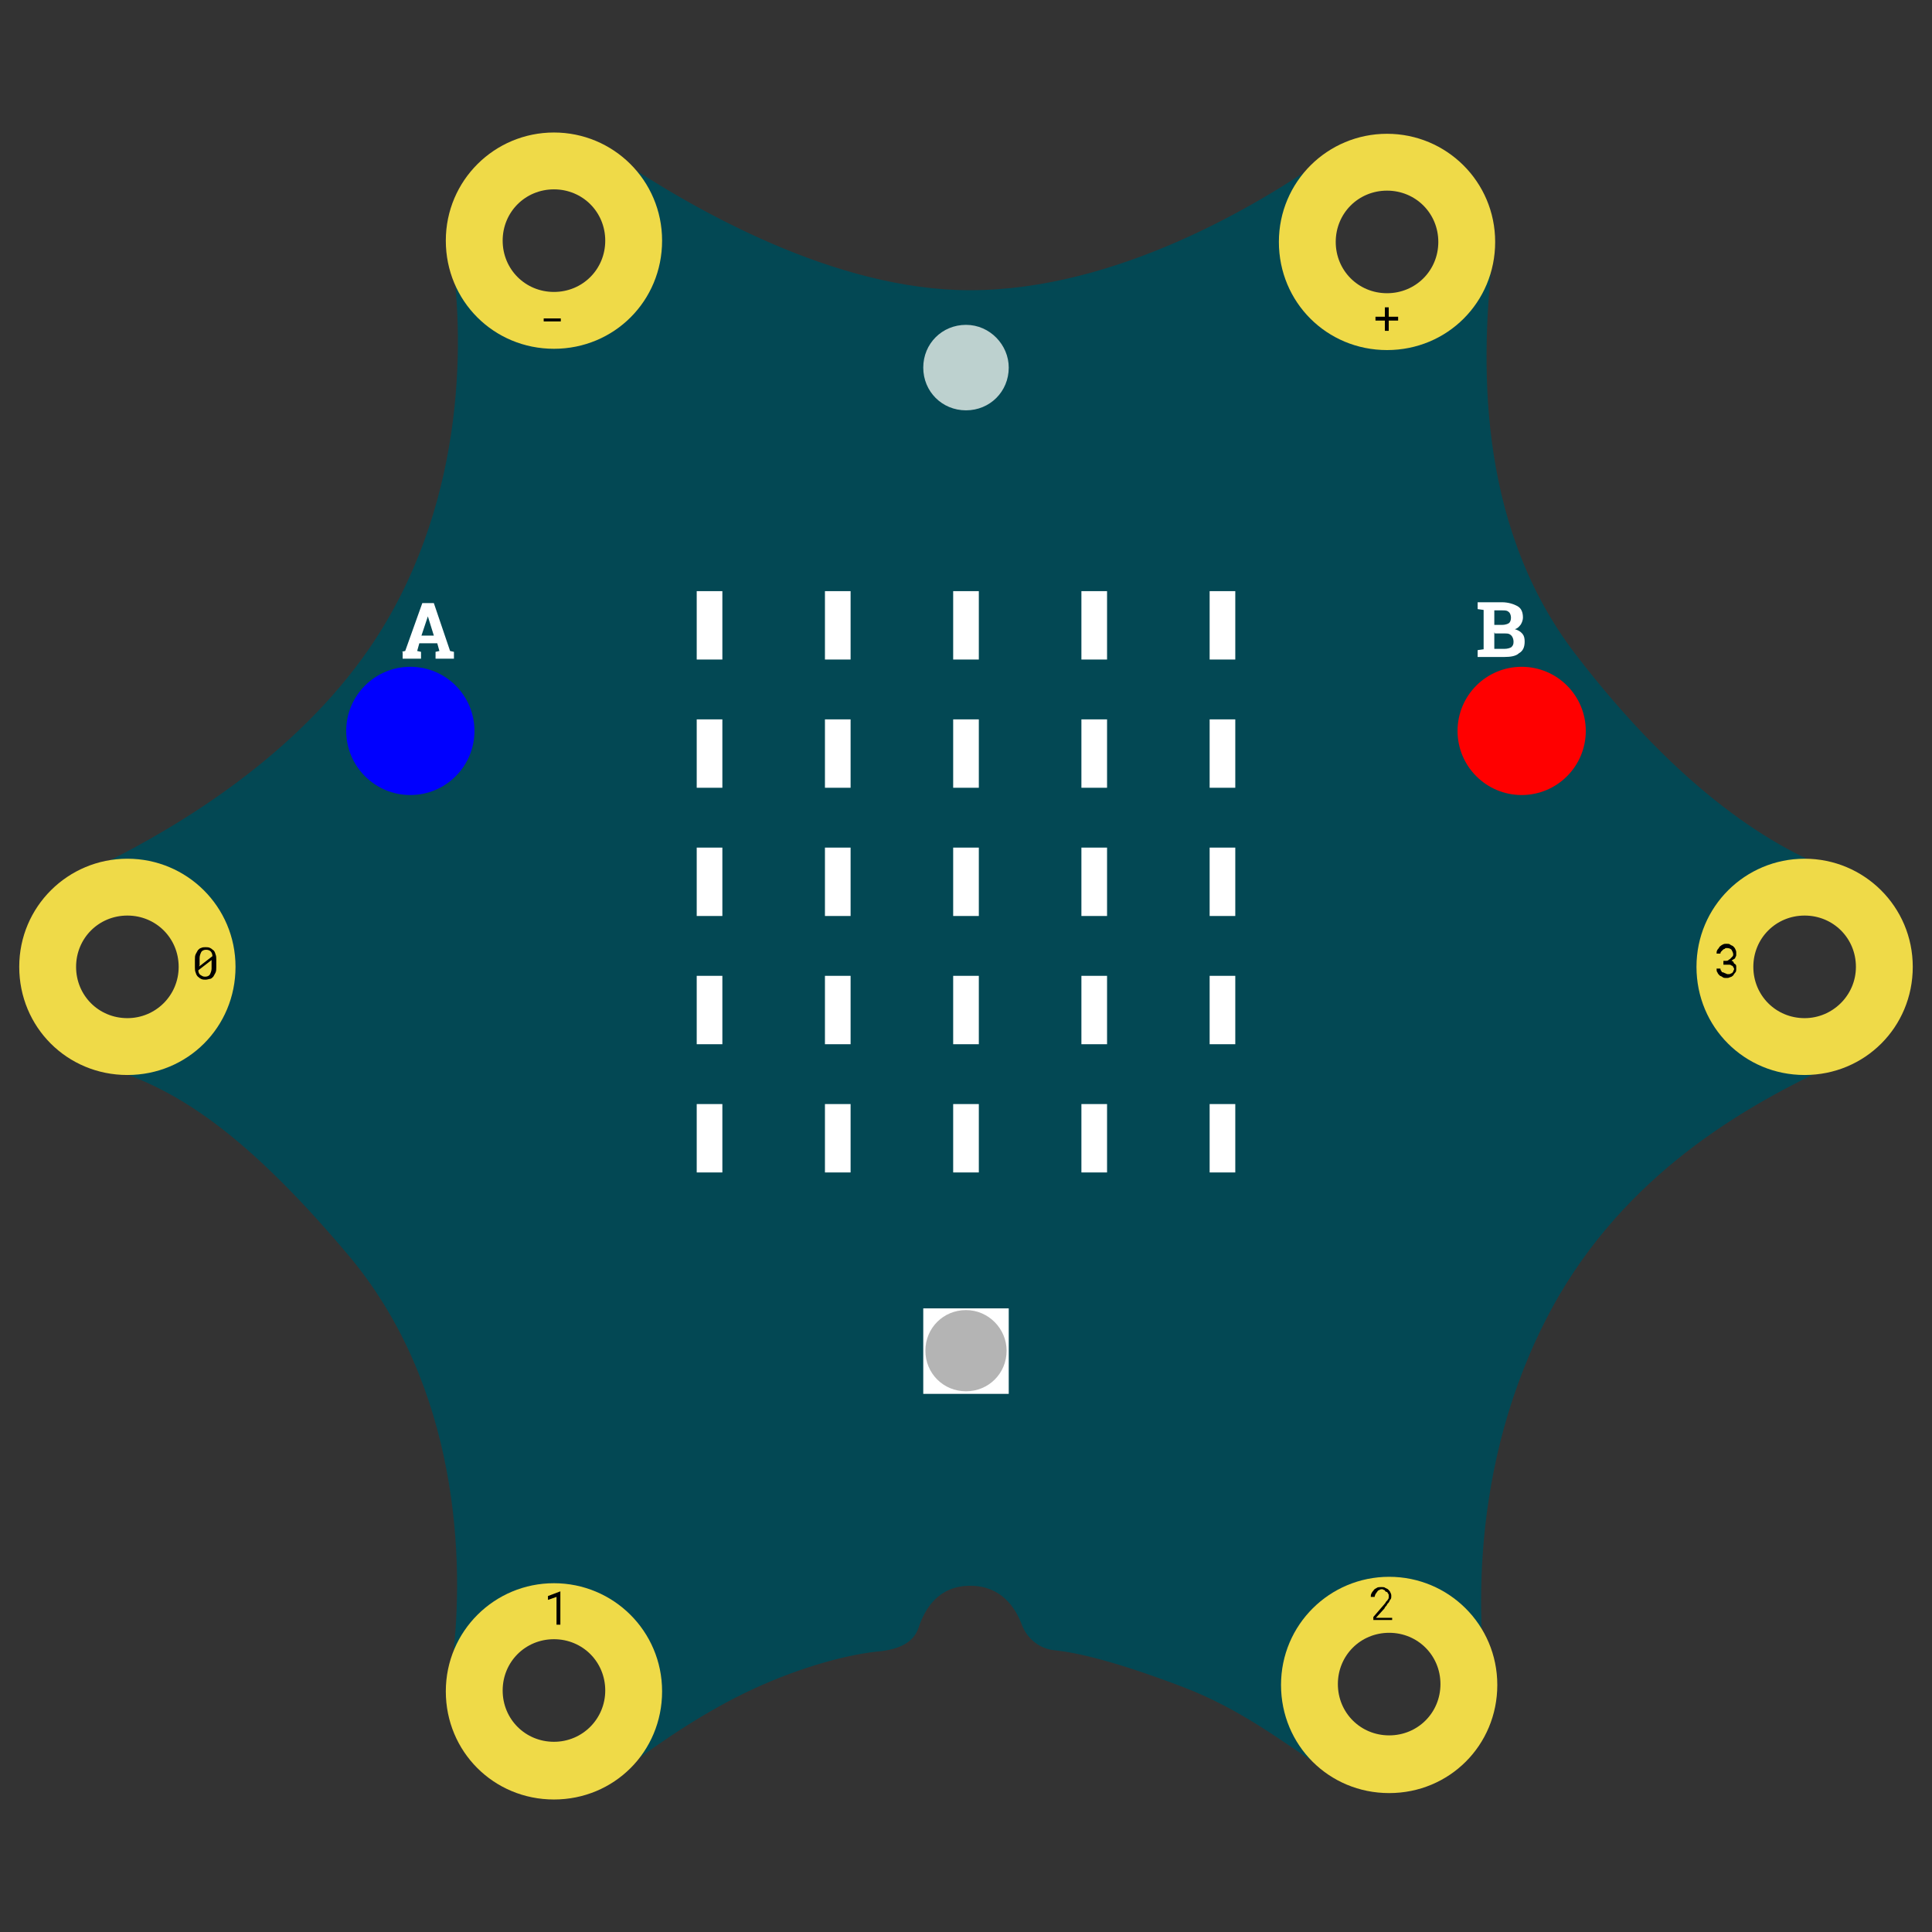 <?xml version="1.0" encoding="utf-8"?>
<!-- Generator: Adobe Illustrator 21.0.0, SVG Export Plug-In . SVG Version: 6.00 Build 0)  -->
<svg version="1.1" id="calliope" xmlns="http://www.w3.org/2000/svg" xmlns:xlink="http://www.w3.org/1999/xlink" x="0px" y="0px"
	 width="452" height="452"  viewBox="0 0 452 452" style="enable-background:new 0 0 452 452;" xml:space="preserve">
<rect x="0" y="0" width="452" height="452" fill="#333333" stroke="none"/>
<style type="text/css">
	.st0{fill:#034854;}
	.st1{display:none;}
	.st2{display:inline;}
	.st3{fill:#EFDA48;}
	.st4{fill:#FFFFFF;}
	.st5{fill:#0000FF;}
	.st6{fill:#FF0000;}
	.st7{fill:#B4B4B4;}
	.st8{display:inline;fill:#FFFFFF;}
	.st9{display:none;fill:none;stroke:#FFFFFF;stroke-width:0.75;stroke-miterlimit:10;}
	.st10{fill:#BDD1CF;}
</style>
<symbol  id="calliope_mini_backside" viewBox="-149.5 -131.8 298.9 263.5">
	<path class="st0" d="M-75.9,127.6L-75.9,127.6c6.2,4.6,14.6,4.8,20.9,0.5c12.5-8.4,34.7-21,56-21c23.2,0,45.7,13.5,56.4,21
		c4.3,3,9.8,3.8,14.7,2l0.6-0.2c7.3-2.6,11.8-9.8,11-17.4c-1.7-15.4-3-41.9,13-62.9c16.8-21.9,31.7-31.2,42.3-34.8
		c5.9-2,9.9-7.4,10.4-13.6l0,0c0.5-8-5.1-13.6-12.3-17c-12-5.7-30.8-15.7-42.8-36.2c-14.4-24.9-13-51.3-11.4-62.7
		c0.7-5.1-1.6-10.1-5.9-12.8c-4.8-3-11.9-4.6-21.4,1.5c-5.5,3.6-12,8.6-20.8,12c-10.8,4.1-16.9,5.5-20.3,5.8c-2.4,0.2-4.4,1.8-5.2,4
		c-1.1,2.9-3.4,6.2-8.2,6.2c-5,0-7.2-3.6-8.2-6.6c-0.8-2.5-3.3-3.4-5.9-3.7c-4.9-0.4-12.5-2.4-20.5-6.1c-7.1-3.3-14-7.9-20.4-12.7
		c-5.5-4.1-15-5.5-20.4-1.3l0,0c-5.7,4.4-7.4,11.7-6.5,18.8c1.9,15.3,1.1,43.3-16.7,64.2c-17.6,20.8-28.2,26.2-37.2,29.2
		c-3.9,1.3-11.4,5.4-12.3,14.1c-0.9,8.7,3,14.5,10.9,18.4c12.3,6.1,30.5,17.2,42.1,34.1C-79,72.4-79,98.4-81,112.1
		C-81.7,117.8-80.5,124.2-75.9,127.6z"/>
	<g id="holes_4_">
		<g class="st1">
			<g class="st2">
				<path class="st3" d="M-52.3-89.3c-1.4,0-2.6-1.2-2.6-2.6s1.2-2.6,2.6-2.6s2.6,1.2,2.6,2.6S-50.8-89.3-52.3-89.3z M-52.3-93
					c-0.7,0-1.2,0.6-1.2,1.2c0,0.7,0.6,1.2,1.2,1.2c0.7,0,1.2-0.6,1.2-1.2C-51-92.5-51.6-93-52.3-93z"/>
				<path d="M-52.3-93c-0.7,0-1.2,0.6-1.2,1.2c0,0.7,0.6,1.2,1.2,1.2c0.7,0,1.2-0.6,1.2-1.2C-51-92.5-51.6-93-52.3-93z"/>
			</g>
			<g class="st2">
				<path class="st3" d="M-43.5-89.3c-1.4,0-2.6-1.2-2.6-2.6s1.2-2.6,2.6-2.6s2.6,1.2,2.6,2.6S-42-89.3-43.5-89.3z M-43.5-93
					c-0.7,0-1.2,0.6-1.2,1.2c0,0.7,0.6,1.2,1.2,1.2c0.7,0,1.2-0.6,1.2-1.2C-42.3-92.5-42.8-93-43.5-93z"/>
				<path d="M-43.5-93c-0.7,0-1.2,0.6-1.2,1.2c0,0.7,0.6,1.2,1.2,1.2c0.7,0,1.2-0.6,1.2-1.2C-42.3-92.5-42.8-93-43.5-93z"/>
			</g>
			<g class="st2">
				<path class="st3" d="M-34.8-89.3c-1.4,0-2.6-1.2-2.6-2.6s1.2-2.6,2.6-2.6s2.6,1.2,2.6,2.6S-33.3-89.3-34.8-89.3z M-34.8-93
					c-0.7,0-1.2,0.6-1.2,1.2c0,0.7,0.6,1.2,1.2,1.2c0.7,0,1.2-0.6,1.2-1.2C-33.4-92.5-34-93-34.8-93z"/>
				<path d="M-34.8-93c-0.7,0-1.2,0.6-1.2,1.2c0,0.7,0.6,1.2,1.2,1.2c0.7,0,1.2-0.6,1.2-1.2C-33.4-92.5-34-93-34.8-93z"/>
			</g>
			<g class="st2">
				<path class="st3" d="M-25.8-89.3c-1.4,0-2.6-1.2-2.6-2.6s1.2-2.6,2.6-2.6s2.6,1.2,2.6,2.6S-24.4-89.3-25.8-89.3z M-25.8-93
					c-0.7,0-1.2,0.6-1.2,1.2c0,0.7,0.6,1.2,1.2,1.2c0.7,0,1.2-0.6,1.2-1.2C-24.6-92.5-25.2-93-25.8-93z"/>
				<path d="M-25.8-93c-0.7,0-1.2,0.6-1.2,1.2c0,0.7,0.6,1.2,1.2,1.2c0.7,0,1.2-0.6,1.2-1.2C-24.6-92.5-25.2-93-25.8-93z"/>
			</g>
			<g class="st2">
				<path class="st3" d="M-17-89.3c-1.4,0-2.6-1.2-2.6-2.6s1.2-2.6,2.6-2.6s2.6,1.2,2.6,2.6S-15.6-89.3-17-89.3z M-17-93
					c-0.7,0-1.2,0.6-1.2,1.2c0,0.7,0.6,1.2,1.2,1.2c0.7,0,1.2-0.6,1.2-1.2C-15.8-92.5-16.4-93-17-93z"/>
				<path d="M-17-93c-0.7,0-1.2,0.6-1.2,1.2c0,0.7,0.6,1.2,1.2,1.2c0.7,0,1.2-0.6,1.2-1.2C-15.8-92.5-16.4-93-17-93z"/>
			</g>
			<g class="st2">
				<path class="st3" d="M-8.2-89.3c-1.4,0-2.6-1.2-2.6-2.6s1.2-2.6,2.6-2.6s2.6,1.2,2.6,2.6S-6.8-89.3-8.2-89.3z M-8.2-93
					c-0.7,0-1.2,0.6-1.2,1.2c0,0.7,0.6,1.2,1.2,1.2S-7-91.3-7-91.8C-7-92.5-7.5-93-8.2-93z"/>
				<path d="M-8.2-93c-0.7,0-1.2,0.6-1.2,1.2c0,0.7,0.6,1.2,1.2,1.2S-7-91.3-7-91.8C-7-92.5-7.5-93-8.2-93z"/>
			</g>
			<g class="st2">
				<path class="st3" d="M0.6-89.3c-1.4,0-2.6-1.2-2.6-2.6s1.2-2.6,2.6-2.6s2.6,1.2,2.6,2.6S2-89.3,0.6-89.3z M0.6-93
					c-0.7,0-1.2,0.6-1.2,1.2c0,0.7,0.6,1.2,1.2,1.2s1.2-0.6,1.2-1.2C1.8-92.5,1.3-93,0.6-93z"/>
				<path d="M0.6-93c-0.7,0-1.2,0.6-1.2,1.2c0,0.7,0.6,1.2,1.2,1.2s1.2-0.6,1.2-1.2C1.8-92.5,1.3-93,0.6-93z"/>
			</g>
			<g class="st2">
				<path class="st3" d="M9.4-89.3c-1.4,0-2.6-1.2-2.6-2.6s1.2-2.6,2.6-2.6s2.6,1.2,2.6,2.6S10.8-89.3,9.4-89.3z M9.4-93
					c-0.7,0-1.2,0.6-1.2,1.2c0,0.7,0.6,1.2,1.2,1.2s1.2-0.6,1.2-1.2C10.6-92.5,10.1-93,9.4-93z"/>
				<path d="M9.4-93c-0.7,0-1.2,0.6-1.2,1.2c0,0.7,0.6,1.2,1.2,1.2s1.2-0.6,1.2-1.2C10.6-92.5,10.1-93,9.4-93z"/>
			</g>
			<g class="st2">
				<path class="st3" d="M18.2-89.3c-1.4,0-2.6-1.2-2.6-2.6s1.2-2.6,2.6-2.6s2.6,1.2,2.6,2.6S19.6-89.3,18.2-89.3z M18.2-93
					c-0.7,0-1.2,0.6-1.2,1.2c0,0.7,0.6,1.2,1.2,1.2c0.7,0,1.2-0.6,1.2-1.2C19.4-92.5,18.9-93,18.2-93z"/>
				<path d="M18.2-93c-0.7,0-1.2,0.6-1.2,1.2c0,0.7,0.6,1.2,1.2,1.2c0.7,0,1.2-0.6,1.2-1.2C19.4-92.5,18.9-93,18.2-93z"/>
			</g>
			<g class="st2">
				<path class="st3" d="M27-89.3c-1.4,0-2.6-1.2-2.6-2.6s1.2-2.6,2.6-2.6s2.6,1.2,2.6,2.6S28.4-89.3,27-89.3z M27-93
					c-0.7,0-1.2,0.6-1.2,1.2c0,0.7,0.6,1.2,1.2,1.2s1.2-0.6,1.2-1.2C28.2-92.5,27.7-93,27-93z"/>
				<path d="M27-93c-0.7,0-1.2,0.6-1.2,1.2c0,0.7,0.6,1.2,1.2,1.2s1.2-0.6,1.2-1.2C28.2-92.5,27.7-93,27-93z"/>
			</g>
			<g class="st2">
				<path class="st3" d="M35.8-89.3c-1.4,0-2.6-1.2-2.6-2.6s1.2-2.6,2.6-2.6s2.6,1.2,2.6,2.6S37.3-89.3,35.8-89.3z M35.8-93
					c-0.7,0-1.2,0.6-1.2,1.2c0,0.7,0.6,1.2,1.2,1.2c0.7,0,1.2-0.6,1.2-1.2C37.1-92.5,36.5-93,35.8-93z"/>
				<path d="M35.8-93c-0.7,0-1.2,0.6-1.2,1.2c0,0.7,0.6,1.2,1.2,1.2c0.7,0,1.2-0.6,1.2-1.2C37.1-92.5,36.5-93,35.8-93z"/>
			</g>
			<g class="st2">
				<path class="st3" d="M44.6-89.3c-1.4,0-2.6-1.2-2.6-2.6s1.2-2.6,2.6-2.6s2.6,1.2,2.6,2.6S46.1-89.3,44.6-89.3z M44.6-93
					c-0.7,0-1.2,0.6-1.2,1.2c0,0.7,0.6,1.2,1.2,1.2s1.2-0.6,1.2-1.2C45.9-92.5,45.3-93,44.6-93z"/>
				<path d="M44.6-93c-0.7,0-1.2,0.6-1.2,1.2c0,0.7,0.6,1.2,1.2,1.2s1.2-0.6,1.2-1.2C45.9-92.5,45.3-93,44.6-93z"/>
			</g>
			<g class="st2">
				<path class="st3" d="M53.4-89.3c-1.4,0-2.6-1.2-2.6-2.6s1.2-2.6,2.6-2.6s2.6,1.2,2.6,2.6S54.9-89.3,53.4-89.3z M53.4-93
					c-0.7,0-1.2,0.6-1.2,1.2c0,0.7,0.6,1.2,1.2,1.2c0.7,0,1.2-0.6,1.2-1.2C54.7-92.5,54.1-93,53.4-93z"/>
				<path d="M53.4-93c-0.7,0-1.2,0.6-1.2,1.2c0,0.7,0.6,1.2,1.2,1.2c0.7,0,1.2-0.6,1.2-1.2C54.7-92.5,54.1-93,53.4-93z"/>
			</g>
		</g>
		<g class="st1">
			<g class="st2">
				<path class="st3" d="M-52.3-80.3c-1.4,0-2.6-1.2-2.6-2.6s1.2-2.6,2.6-2.6s2.6,1.2,2.6,2.6S-50.8-80.3-52.3-80.3z M-52.3-84.3
					c-0.7,0-1.2,0.6-1.2,1.2s0.6,1.2,1.2,1.2c0.7,0,1.2-0.6,1.2-1.2S-51.6-84.3-52.3-84.3z"/>
				<path d="M-52.3-84.3c-0.7,0-1.2,0.6-1.2,1.2s0.6,1.2,1.2,1.2c0.7,0,1.2-0.6,1.2-1.2S-51.6-84.3-52.3-84.3z"/>
			</g>
			<g class="st2">
				<path class="st3" d="M-43.5-80.3c-1.4,0-2.6-1.2-2.6-2.6s1.2-2.6,2.6-2.6s2.6,1.2,2.6,2.6S-42-80.3-43.5-80.3z M-43.5-84.3
					c-0.7,0-1.2,0.6-1.2,1.2s0.6,1.2,1.2,1.2c0.7,0,1.2-0.6,1.2-1.2S-42.8-84.3-43.5-84.3z"/>
				<path d="M-43.5-84.3c-0.7,0-1.2,0.6-1.2,1.2s0.6,1.2,1.2,1.2c0.7,0,1.2-0.6,1.2-1.2S-42.8-84.3-43.5-84.3z"/>
			</g>
			<g class="st2">
				<path class="st3" d="M-34.8-80.3c-1.4,0-2.6-1.2-2.6-2.6s1.2-2.6,2.6-2.6s2.6,1.2,2.6,2.6S-33.3-80.3-34.8-80.3z M-34.8-84.3
					c-0.7,0-1.2,0.6-1.2,1.2s0.6,1.2,1.2,1.2c0.7,0,1.2-0.6,1.2-1.2S-34-84.3-34.8-84.3z"/>
				<path d="M-34.8-84.3c-0.7,0-1.2,0.6-1.2,1.2s0.6,1.2,1.2,1.2c0.7,0,1.2-0.6,1.2-1.2S-34-84.3-34.8-84.3z"/>
			</g>
			<g class="st2">
				<path class="st3" d="M-25.8-80.3c-1.4,0-2.6-1.2-2.6-2.6s1.2-2.6,2.6-2.6s2.6,1.2,2.6,2.6S-24.4-80.3-25.8-80.3z M-25.8-84.3
					c-0.7,0-1.2,0.6-1.2,1.2s0.6,1.2,1.2,1.2c0.7,0,1.2-0.6,1.2-1.2S-25.2-84.3-25.8-84.3z"/>
				<path d="M-25.8-84.3c-0.7,0-1.2,0.6-1.2,1.2s0.6,1.2,1.2,1.2c0.7,0,1.2-0.6,1.2-1.2S-25.2-84.3-25.8-84.3z"/>
			</g>
			<g class="st2">
				<path class="st3" d="M-17-80.3c-1.4,0-2.6-1.2-2.6-2.6s1.2-2.6,2.6-2.6s2.6,1.2,2.6,2.6S-15.6-80.3-17-80.3z M-17-84.3
					c-0.7,0-1.2,0.6-1.2,1.2s0.6,1.2,1.2,1.2c0.7,0,1.2-0.6,1.2-1.2S-16.4-84.3-17-84.3z"/>
				<path d="M-17-84.3c-0.7,0-1.2,0.6-1.2,1.2s0.6,1.2,1.2,1.2c0.7,0,1.2-0.6,1.2-1.2S-16.4-84.3-17-84.3z"/>
			</g>
			<g class="st2">
				<path class="st3" d="M-8.2-80.3c-1.4,0-2.6-1.2-2.6-2.6s1.2-2.6,2.6-2.6s2.6,1.2,2.6,2.6S-6.8-80.3-8.2-80.3z M-8.2-84.3
					c-0.7,0-1.2,0.6-1.2,1.2s0.6,1.2,1.2,1.2S-7-82.5-7-83.1S-7.5-84.3-8.2-84.3z"/>
				<path d="M-8.2-84.3c-0.7,0-1.2,0.6-1.2,1.2s0.6,1.2,1.2,1.2S-7-82.5-7-83.1S-7.5-84.3-8.2-84.3z"/>
			</g>
			<g class="st2">
				<path class="st3" d="M0.6-80.3c-1.4,0-2.6-1.2-2.6-2.6s1.2-2.6,2.6-2.6s2.6,1.1,2.6,2.5S2-80.3,0.6-80.3z M0.6-84.3
					c-0.7,0-1.2,0.6-1.2,1.2s0.6,1.2,1.2,1.2s1.2-0.6,1.2-1.2S1.3-84.3,0.6-84.3z"/>
				<path d="M0.6-84.3c-0.7,0-1.2,0.6-1.2,1.2s0.6,1.2,1.2,1.2s1.2-0.6,1.2-1.2S1.3-84.3,0.6-84.3z"/>
			</g>
			<g class="st2">
				<path class="st3" d="M9.4-80.3c-1.4,0-2.6-1.2-2.6-2.6s1.2-2.6,2.6-2.6s2.6,1.2,2.6,2.6S10.8-80.3,9.4-80.3z M9.4-84.3
					c-0.7,0-1.2,0.6-1.2,1.2s0.6,1.2,1.2,1.2s1.2-0.6,1.2-1.2S10.1-84.3,9.4-84.3z"/>
				<path d="M9.4-84.3c-0.7,0-1.2,0.6-1.2,1.2s0.6,1.2,1.2,1.2s1.2-0.6,1.2-1.2S10.1-84.3,9.4-84.3z"/>
			</g>
			<g class="st2">
				<path class="st3" d="M18.2-80.3c-1.4,0-2.6-1.2-2.6-2.6s1.2-2.6,2.6-2.6s2.6,1.2,2.6,2.6S19.6-80.3,18.2-80.3z M18.2-84.3
					c-0.7,0-1.2,0.6-1.2,1.2s0.6,1.2,1.2,1.2c0.7,0,1.2-0.6,1.2-1.2S18.9-84.3,18.2-84.3z"/>
				<path d="M18.2-84.3c-0.7,0-1.2,0.6-1.2,1.2s0.6,1.2,1.2,1.2c0.7,0,1.2-0.6,1.2-1.2S18.9-84.3,18.2-84.3z"/>
			</g>
			<g class="st2">
				<path class="st3" d="M27-80.3c-1.4,0-2.6-1.2-2.6-2.6s1.2-2.6,2.6-2.6s2.6,1.2,2.6,2.6S28.4-80.3,27-80.3z M27-84.3
					c-0.7,0-1.2,0.6-1.2,1.2s0.6,1.2,1.2,1.2s1.2-0.6,1.2-1.2S27.7-84.3,27-84.3z"/>
				<path d="M27-84.3c-0.7,0-1.2,0.6-1.2,1.2s0.6,1.2,1.2,1.2s1.2-0.6,1.2-1.2S27.7-84.3,27-84.3z"/>
			</g>
			<g class="st2">
				<path class="st3" d="M35.8-80.3c-1.4,0-2.6-1.2-2.6-2.6s1.2-2.6,2.6-2.6s2.6,1.2,2.6,2.6S37.3-80.3,35.8-80.3z M35.8-84.3
					c-0.7,0-1.2,0.6-1.2,1.2s0.6,1.2,1.2,1.2c0.7,0,1.2-0.6,1.2-1.2S36.5-84.3,35.8-84.3z"/>
				<path d="M35.8-84.3c-0.7,0-1.2,0.6-1.2,1.2s0.6,1.2,1.2,1.2c0.7,0,1.2-0.6,1.2-1.2S36.5-84.3,35.8-84.3z"/>
			</g>
			<g class="st2">
				<path class="st3" d="M44.6-80.3c-1.4,0-2.6-1.2-2.6-2.6s1.2-2.6,2.6-2.6s2.6,1.2,2.6,2.6S46.1-80.3,44.6-80.3z M44.6-84.3
					c-0.7,0-1.2,0.6-1.2,1.2s0.6,1.2,1.2,1.2s1.2-0.6,1.2-1.2S45.3-84.3,44.6-84.3z"/>
				<path d="M44.6-84.3c-0.7,0-1.2,0.6-1.2,1.2s0.6,1.2,1.2,1.2s1.2-0.6,1.2-1.2S45.3-84.3,44.6-84.3z"/>
			</g>
			<g class="st2">
				<path class="st3" d="M53.4-80.3c-1.4,0-2.6-1.2-2.6-2.6s1.2-2.6,2.6-2.6s2.6,1.2,2.6,2.6S54.9-80.3,53.4-80.3z M53.4-84.3
					c-0.7,0-1.2,0.6-1.2,1.2s0.6,1.2,1.2,1.2c0.7,0,1.2-0.6,1.2-1.2S54.1-84.3,53.4-84.3z"/>
				<path d="M53.4-84.3c-0.7,0-1.2,0.6-1.2,1.2s0.6,1.2,1.2,1.2c0.7,0,1.2-0.6,1.2-1.2S54.1-84.3,53.4-84.3z"/>
			</g>
		</g>
		<g class="st1">
			<g class="st2">
				<path class="st3" d="M-17-63.4c-1.4,0-2.6-1.2-2.6-2.6s1.2-2.6,2.6-2.6s2.6,1.2,2.6,2.6S-15.6-63.4-17-63.4z M-17-67.3
					c-0.7,0-1.2,0.6-1.2,1.2S-17.6-65-17-65c0.7,0,1.2-0.6,1.2-1.2S-16.4-67.3-17-67.3z"/>
				<path d="M-17-67.3c-0.7,0-1.2,0.6-1.2,1.2S-17.6-65-17-65c0.7,0,1.2-0.6,1.2-1.2S-16.4-67.3-17-67.3z"/>
			</g>
			<g class="st2">
				<path class="st3" d="M-8.2-63.4c-1.4,0-2.6-1.2-2.6-2.6s1.2-2.6,2.6-2.6s2.6,1.2,2.6,2.6S-6.8-63.4-8.2-63.4z M-8.2-67.3
					c-0.7,0-1.2,0.6-1.2,1.2S-8.8-65-8.2-65S-7-65.6-7-66.2S-7.5-67.3-8.2-67.3z"/>
				<path d="M-8.2-67.3c-0.7,0-1.2,0.6-1.2,1.2S-8.8-65-8.2-65S-7-65.6-7-66.2S-7.5-67.3-8.2-67.3z"/>
			</g>
			<g class="st2">
				<path class="st3" d="M0.6-63.4C-0.8-63.4-2-64.6-2-66s1.2-2.6,2.6-2.6s2.6,1.1,2.6,2.6S2-63.4,0.6-63.4z M0.6-67.3
					c-0.7,0-1.2,0.6-1.2,1.2S0-65,0.6-65s1.2-0.6,1.2-1.2S1.3-67.3,0.6-67.3z"/>
				<path d="M0.6-67.3c-0.7,0-1.2,0.6-1.2,1.2S0-65,0.6-65s1.2-0.6,1.2-1.2S1.3-67.3,0.6-67.3z"/>
			</g>
			<g class="st2">
				<path class="st3" d="M9.4-63.4c-1.4,0-2.6-1.2-2.6-2.6s1.2-2.6,2.6-2.6S12-67.4,12-66S10.8-63.4,9.4-63.4z M9.4-67.3
					c-0.7,0-1.2,0.6-1.2,1.2S8.8-65,9.4-65s1.2-0.6,1.2-1.2S10.1-67.3,9.4-67.3z"/>
				<path d="M9.4-67.3c-0.7,0-1.2,0.6-1.2,1.2S8.8-65,9.4-65s1.2-0.6,1.2-1.2S10.1-67.3,9.4-67.3z"/>
			</g>
			<g class="st2">
				<path class="st3" d="M18.2-63.4c-1.4,0-2.6-1.2-2.6-2.6s1.2-2.6,2.6-2.6s2.6,1.2,2.6,2.6S19.6-63.4,18.2-63.4z M18.2-67.3
					c-0.7,0-1.2,0.6-1.2,1.2s0.6,1.2,1.2,1.2c0.7,0,1.2-0.6,1.2-1.2S18.9-67.3,18.2-67.3z"/>
				<path d="M18.2-67.3c-0.7,0-1.2,0.6-1.2,1.2s0.6,1.2,1.2,1.2c0.7,0,1.2-0.6,1.2-1.2S18.9-67.3,18.2-67.3z"/>
			</g>
		</g>
		<g class="st1">
			<g class="st2">
				<polygon class="st3" points="98.3,28.1 94.7,31.7 98.3,35.3 101.8,31.7 				"/>
				<path d="M97.3,30.9c-0.5,0.5-0.5,1.3,0,1.8s1.3,0.5,1.8,0s0.5-1.3,0-1.8S97.8,30.4,97.3,30.9z"/>
			</g>
			<g class="st2">
				<path class="st3" d="M105.3,28.7c-1,1-2.7,1-3.7,0s-1-2.7,0-3.7s2.7-1,3.7,0S106.3,27.6,105.3,28.7z M102.6,25.9
					c-0.5,0.5-0.5,1.3,0,1.8s1.3,0.5,1.8,0s0.5-1.3,0-1.8C103.8,25.4,103.1,25.4,102.6,25.9z"/>
				<path d="M102.6,25.9c-0.5,0.5-0.5,1.3,0,1.8s1.3,0.5,1.8,0s0.5-1.3,0-1.8C103.8,25.4,103.1,25.4,102.6,25.9z"/>
			</g>
			<g class="st2">
				<path class="st3" d="M110,24.1c-1,1-2.7,1-3.7,0s-1-2.7,0-3.7s2.7-1,3.7,0S111,23.1,110,24.1z M107.2,21.4
					c-0.5,0.5-0.5,1.3,0,1.8s1.3,0.5,1.8,0s0.5-1.3,0-1.8S107.7,20.9,107.2,21.4z"/>
				<path d="M107.2,21.4c-0.5,0.5-0.5,1.3,0,1.8s1.3,0.5,1.8,0s0.5-1.3,0-1.8S107.7,20.9,107.2,21.4z"/>
			</g>
			<g class="st2">
				<path class="st3" d="M115.3,18.8c-1,1-2.7,1-3.7,0s-1-2.7,0-3.7s2.7-1,3.7,0S116.3,17.8,115.3,18.8z M112.5,16.1
					c-0.5,0.5-0.5,1.3,0,1.8s1.3,0.5,1.8,0s0.5-1.3,0-1.8C113.8,15.6,113,15.6,112.5,16.1z"/>
				<path d="M112.5,16.1c-0.5,0.5-0.5,1.3,0,1.8s1.3,0.5,1.8,0s0.5-1.3,0-1.8C113.8,15.6,113,15.6,112.5,16.1z"/>
			</g>
		</g>
		<g class="st1">
			<g class="st2">
				<polygon class="st3" points="-108.2,17.1 -111.8,13.5 -115.4,17.1 -111.8,20.8 				"/>
				<path d="M-110.9,16.3c-0.5-0.5-1.3-0.5-1.8,0s-0.5,1.3,0,1.8s1.3,0.5,1.8,0S-110.4,16.8-110.9,16.3z"/>
			</g>
			<g class="st2">
				<path class="st3" d="M-108.8,24.2c-1-1-1-2.7,0-3.7s2.7-1,3.7,0s1,2.7,0,3.7S-107.8,25.2-108.8,24.2z M-106,21.4
					c-0.5-0.5-1.3-0.5-1.8,0s-0.5,1.3,0,1.8s1.3,0.5,1.8,0C-105.5,22.7-105.5,21.9-106,21.4z"/>
				<path d="M-106,21.4c-0.5-0.5-1.3-0.5-1.8,0s-0.5,1.3,0,1.8s1.3,0.5,1.8,0C-105.5,22.7-105.5,21.9-106,21.4z"/>
			</g>
			<g class="st2">
				<path class="st3" d="M-104.2,28.8c-1-1-1-2.7,0-3.7s2.7-1,3.7,0s1,2.7,0,3.7S-103.2,29.9-104.2,28.8z M-101.4,26.1
					c-0.5-0.5-1.3-0.5-1.8,0s-0.5,1.3,0,1.8s1.3,0.5,1.8,0S-100.9,26.6-101.4,26.1z"/>
				<path d="M-101.4,26.1c-0.5-0.5-1.3-0.5-1.8,0s-0.5,1.3,0,1.8s1.3,0.5,1.8,0S-100.9,26.6-101.4,26.1z"/>
			</g>
			<g class="st2">
				<path class="st3" d="M-98.9,34.1c-1-1-1-2.7,0-3.7s2.7-1,3.7,0s1,2.7,0,3.7S-97.8,35.1-98.9,34.1z M-96.2,31.4
					c-0.5-0.5-1.3-0.5-1.8,0s-0.5,1.3,0,1.8s1.3,0.5,1.8,0S-95.7,31.9-96.2,31.4z"/>
				<path d="M-96.2,31.4c-0.5-0.5-1.3-0.5-1.8,0s-0.5,1.3,0,1.8s1.3,0.5,1.8,0S-95.7,31.9-96.2,31.4z"/>
			</g>
		</g>
		<g>
			<path class="st3" d="M-132.4,17.1c-9.4,0-17.1-7.6-17.1-17.1s7.6-17.1,17.1-17.1s17.1,7.6,17.1,17.1S-122.9,17.1-132.4,17.1z
				 M-132.4-8.1c-4.5,0-8.1,3.6-8.1,8.1s3.6,8.1,8.1,8.1c4.5,0,8.1-3.6,8.1-8.1S-127.8-8.1-132.4-8.1z"/>
			<path class="st3" d="M66.7,131.8c-9.4,0-17.1-7.6-17.1-17.1s7.6-17.1,17.1-17.1s17.1,7.6,17.1,17.1S76.1,131.8,66.7,131.8z
				 M66.7,106.6c-4.5,0-8.1,3.6-8.1,8.1s3.6,8.1,8.1,8.1s8.1-3.6,8.1-8.1S71.2,106.6,66.7,106.6z"/>
			<path class="st3" d="M132.4,17.1c-9.4,0-17.1-7.6-17.1-17.1s7.6-17.1,17.1-17.1S149.5-9.5,149.5,0S141.8,17.1,132.4,17.1z
				 M132.4-8.1c-4.5,0-8.1,3.6-8.1,8.1s3.6,8.1,8.1,8.1c4.5,0,8.1-3.6,8.1-8.1S136.8-8.1,132.4-8.1z"/>
			<path class="st3" d="M66.7-96.5c-9.4,0-17.1-7.6-17.1-17.1s7.6-17.1,17.1-17.1s17.1,7.6,17.1,17.1S76.1-96.5,66.7-96.5z
				 M66.7-121.6c-4.5,0-8.1,3.6-8.1,8.1s3.6,8.1,8.1,8.1s8.1-3.6,8.1-8.1S71.2-121.6,66.7-121.6z"/>
			<path class="st3" d="M-65.3-97.5c-9.4,0-17.1-7.6-17.1-17.1s7.6-17.1,17.1-17.1s17.1,7.6,17.1,17.1S-55.9-97.5-65.3-97.5z
				 M-65.3-122.6c-4.5,0-8.1,3.6-8.1,8.1s3.6,8.1,8.1,8.1s8.1-3.6,8.1-8.1S-60.8-122.6-65.3-122.6z"/>
			<path class="st3" d="M-65.3,131.8c-9.4,0-17.1-7.6-17.1-17.1s7.6-17.1,17.1-17.1s17.1,7.6,17.1,17.1S-55.9,131.8-65.3,131.8z
				 M-65.3,106.6c-4.5,0-8.1,3.6-8.1,8.1s3.6,8.1,8.1,8.1s8.1-3.6,8.1-8.1S-60.8,106.6-65.3,106.6z"/>
		</g>
	</g>
	<path class="st4" d="M132.4-8.1c-4.5,0-8.1,3.6-8.1,8.1s3.6,8.1,8.1,8.1c4.5,0,8.1-3.6,8.1-8.1S136.8-8.1,132.4-8.1z"/>
	<path class="st4" d="M66.7,106.6c-4.5,0-8.1,3.6-8.1,8.1s3.6,8.1,8.1,8.1s8.1-3.6,8.1-8.1S71.2,106.6,66.7,106.6z"/>
	<path class="st4" d="M-65.3,106.6c-4.5,0-8.1,3.6-8.1,8.1s3.6,8.1,8.1,8.1s8.1-3.6,8.1-8.1S-60.8,106.6-65.3,106.6z"/>
	<path class="st4" d="M-132.4-8c-4.5,0-8.1,3.6-8.1,8.1s3.6,8.1,8.1,8.1c4.5,0,8.1-3.6,8.1-8.1S-127.8-8-132.4-8z"/>
	<path class="st4" d="M-65.3-122.6c-4.5,0-8.1,3.6-8.1,8.1s3.6,8.1,8.1,8.1s8.1-3.6,8.1-8.1S-60.8-122.6-65.3-122.6z"/>
	<path class="st4" d="M66.7-121.6c-4.5,0-8.1,3.6-8.1,8.1s3.6,8.1,8.1,8.1s8.1-3.6,8.1-8.1S71.2-121.6,66.7-121.6z"/>
</symbol>
<path class="st0" d="M113.2,37.5L113.2,37.5c9.2-6.8,21.6-7.1,30.9-0.7c18.5,12.4,51.3,31.1,82.8,31.1c34.3,0,67.6-20,83.4-31.1
	c6.4-4.4,14.5-5.6,21.7-3l0.9,0.3c10.8,3.8,17.4,14.5,16.3,25.7c-2.5,22.8-4.4,62,19.2,93c24.8,32.4,46.9,46.1,62.5,51.5
	c8.7,3,14.6,10.9,15.4,20.1l0,0c0.7,11.8-7.5,20.1-18.2,25.1c-17.7,8.4-45.5,23.2-63.3,53.5c-21.3,36.8-19.2,75.9-16.9,92.7
	c1,7.5-2.4,14.9-8.7,18.9c-7.1,4.4-17.6,6.8-31.6-2.2c-8.1-5.3-17.7-12.7-30.8-17.7c-16-6.1-25-8.1-30-8.6c-3.5-0.3-6.5-2.7-7.7-5.9
	c-1.6-4.3-5-9.2-12.1-9.2c-7.4,0-10.6,5.3-12.1,9.8c-1.2,3.7-4.9,5-8.7,5.5c-7.2,0.6-18.5,3.5-30.3,9c-10.5,4.9-20.7,11.7-30.2,18.8
	c-8.1,6.1-22.2,8.1-30.2,1.9l0,0c-8.4-6.5-10.9-17.3-9.6-27.8c2.8-22.6,1.6-64-24.7-94.9c-26-30.8-41.7-38.7-55-43.2
	c-5.8-1.9-16.9-8-18.2-20.8s4.4-21.4,16.1-27.2c18.2-9,45.1-25.4,62.3-50.4c22.3-32.5,22.3-71.1,19.4-91.2
	C104.7,52,106.4,42.5,113.2,37.5z M434.7,226.2c0-6.9-5.6-12.5-12.5-12.5c-6.9,0-12.5,5.6-12.5,12.5s5.6,12.5,12.5,12.5
	C429,238.7,434.7,233.1,434.7,226.2z M337,56.6c0-6.9-5.6-12.5-12.5-12.5S312,49.6,312,56.6s5.6,12.5,12.5,12.5S337,63.5,337,56.6z
	 M142.1,56.3c0-6.9-5.6-12.5-12.5-12.5s-12.5,5.6-12.5,12.5s5.6,12.5,12.5,12.5S142.1,63.2,142.1,56.3z M42.3,226.2
	c0-6.9-5.6-12.5-12.5-12.5s-12.5,5.6-12.5,12.5s5.6,12.5,12.5,12.5S42.3,233.1,42.3,226.2z M142.1,395.6c0-6.9-5.6-12.5-12.5-12.5
	s-12.5,5.6-12.5,12.5c0,6.9,5.6,12.5,12.5,12.5S142.1,402.6,142.1,395.6z M337.5,394c0-6.9-5.6-12.5-12.5-12.5
	c-6.9,0-12.5,5.6-12.5,12.5c0,6.9,5.6,12.5,12.5,12.5C332,406.5,337.5,401,337.5,394z"/>
<path class="st3" d="M29.8,200.9c-13.9,0-25.3,11.2-25.3,25.3s11.2,25.3,25.3,25.3s25.3-11.2,25.3-25.3S43.7,200.9,29.8,200.9z
	 M29.8,238.2c-6.7,0-12-5.3-12-12s5.3-12,12-12s12,5.3,12,12S36.4,238.2,29.8,238.2z"/>
<path class="st3" d="M324.5,31.3c-13.9,0-25.3,11.2-25.3,25.3s11.2,25.3,25.3,25.3s25.3-11.2,25.3-25.3S338.4,31.3,324.5,31.3z
	 M324.5,68.6c-6.7,0-12-5.3-12-12s5.3-12,12-12s12,5.3,12,12S331.2,68.6,324.5,68.6z"/>
<path class="st3" d="M422.2,200.9c-13.9,0-25.3,11.2-25.3,25.3s11.2,25.3,25.3,25.3s25.3-11.2,25.3-25.3S436.1,200.9,422.2,200.9z
	 M422.2,238.2c-6.7,0-12-5.3-12-12s5.3-12,12-12c6.7,0,12,5.3,12,12S428.7,238.2,422.2,238.2z"/>
<path class="st3" d="M325,368.9c-13.9,0-25.3,11.2-25.3,25.3s11.2,25.3,25.3,25.3s25.3-11.2,25.3-25.3S338.9,368.9,325,368.9z
	 M325,406c-6.7,0-12-5.3-12-12c0-6.7,5.3-12,12-12c6.7,0,12,5.3,12,12C337,400.7,331.7,406,325,406z"/>
<path class="st3" d="M129.6,370.4c-13.9,0-25.3,11.2-25.3,25.3s11.2,25.3,25.3,25.3s25.3-11.2,25.3-25.3S143.5,370.4,129.6,370.4z
	 M129.6,407.5c-6.7,0-12-5.3-12-12c0-6.7,5.3-12,12-12s12,5.3,12,12C141.6,402.1,136.3,407.5,129.6,407.5z"/>
<path class="st3" d="M129.6,31c-13.9,0-25.3,11.2-25.3,25.3s11.2,25.3,25.3,25.3s25.3-11.2,25.3-25.3S143.5,31,129.6,31z
	 M129.6,68.3c-6.7,0-12-5.3-12-12s5.3-12,12-12s12,5.3,12,12S136.3,68.3,129.6,68.3z"/>
<circle class="st5" cx="96" cy="171" r="15"/>
<circle class="st6" cx="356" cy="171" r="15"/>
<g>
	<g>
		<g>
			<polygon class="st4" points="169,214.3 163,214.3 163,198.3 169,198.3 			"/>
		</g>
		<g>
			<polygon class="st4" points="229,214.3 223,214.3 223,198.3 229,198.3 			"/>
		</g>
		<g>
			<polygon class="st4" points="259,214.3 253,214.3 253,198.3 259,198.3 			"/>
		</g>
		<g>
			<polygon class="st4" points="289,214.3 283,214.3 283,198.3 289,198.3 			"/>
		</g>
		<g>
			<polygon class="st4" points="199,214.3 193,214.3 193,198.3 199,198.3 			"/>
		</g>
	</g>
	<g>
		<g>
			<polygon class="st4" points="169,184.3 163,184.3 163,168.3 169,168.3 			"/>
		</g>
		<g>
			<polygon class="st4" points="229,184.3 223,184.3 223,168.3 229,168.3 			"/>
		</g>
		<g>
			<polygon class="st4" points="259,184.3 253,184.3 253,168.3 259,168.3 			"/>
		</g>
		<g>
			<polygon class="st4" points="289,184.3 283,184.3 283,168.3 289,168.3 			"/>
		</g>
		<g>
			<polygon class="st4" points="199,184.3 193,184.3 193,168.3 199,168.3 			"/>
		</g>
	</g>
	<g>
		<g>
			<polygon class="st4" points="169,154.3 163,154.3 163,138.3 169,138.3 			"/>
		</g>
		<g>
			<polygon class="st4" points="229,154.3 223,154.3 223,138.3 229,138.3 			"/>
		</g>
		<g>
			<polygon class="st4" points="259,154.3 253,154.3 253,138.3 259,138.3 			"/>
		</g>
		<g>
			<polygon class="st4" points="289,154.3 283,154.3 283,138.3 289,138.3 			"/>
		</g>
		<g>
			<polygon class="st4" points="199,154.3 193,154.3 193,138.3 199,138.3 			"/>
		</g>
	</g>
	<g>
		<g>
			<polygon class="st4" points="169,244.3 163,244.3 163,228.3 169,228.3 			"/>
		</g>
		<g>
			<polygon class="st4" points="229,244.3 223,244.3 223,228.3 229,228.3 			"/>
		</g>
		<g>
			<polygon class="st4" points="259,244.3 253,244.3 253,228.3 259,228.3 			"/>
		</g>
		<g>
			<polygon class="st4" points="289,244.3 283,244.3 283,228.3 289,228.3 			"/>
		</g>
		<g>
			<polygon class="st4" points="199,244.3 193,244.3 193,228.3 199,228.3 			"/>
		</g>
	</g>
	<g>
		<g>
			<polygon class="st4" points="169,274.3 163,274.3 163,258.3 169,258.3 			"/>
		</g>
		<g>
			<polygon class="st4" points="229,274.3 223,274.3 223,258.3 229,258.3 			"/>
		</g>
		<g>
			<polygon class="st4" points="259,274.3 253,274.3 253,258.3 259,258.3 			"/>
		</g>
		<g>
			<polygon class="st4" points="289,274.3 283,274.3 283,258.3 289,258.3 			"/>
		</g>
		<g>
			<polygon class="st4" points="199,274.3 193,274.3 193,258.3 199,258.3 			"/>
		</g>
	</g>
</g>
<g>
	<polygon class="st4" points="236,326.1 216,326.1 216,306.1 236,306.1 	"/>
	<path class="st7" d="M235.5,316c0,5.3-4.2,9.5-9.5,9.5s-9.5-4.2-9.5-9.5c0-5.3,4.2-9.5,9.5-9.5S235.5,310.9,235.5,316z"/>
</g>
<g>
	<g class="st1">
		<path class="st8" d="M212.6,100.3v5.3c0,0.4,0,0.7-0.2,1.1c-0.2,0.4-0.4,0.5-0.5,0.9s-0.5,0.4-0.7,0.5c-0.4,0.2-0.7,0.2-1.1,0.2
			c-0.4,0-0.7,0-1.1-0.2c-0.4-0.2-0.5-0.4-0.7-0.5c-0.2-0.2-0.4-0.5-0.5-0.9s-0.2-0.7-0.2-1.1v-5.3h0.9v5.3c0,0.2,0,0.4,0.2,0.7
			c0,0.2,0.2,0.4,0.4,0.5s0.4,0.4,0.5,0.4c0.2,0.2,0.4,0.2,0.7,0.2c0.4,0,0.5,0,0.7-0.2c0.2-0.2,0.4-0.2,0.5-0.4
			c0.2-0.2,0.2-0.4,0.4-0.5c0.2-0.2,0.2-0.4,0.2-0.7v-5.3H212.6z"/>
		<path class="st8" d="M218.4,106.1c0-0.2,0-0.4-0.2-0.5c-0.2-0.2-0.2-0.4-0.4-0.4c-0.2-0.2-0.4-0.2-0.5-0.4
			c-0.2-0.2-0.4-0.2-0.5-0.2c-0.4,0-0.5-0.2-0.9-0.4c-0.4-0.2-0.5-0.4-0.7-0.5c-0.2-0.2-0.4-0.4-0.5-0.7c-0.2-0.2-0.2-0.5-0.2-0.9
			s0-0.5,0.2-0.9c0.2-0.2,0.4-0.5,0.5-0.7c0.2-0.2,0.5-0.4,0.7-0.4c0.2,0,0.5-0.2,0.9-0.2c0.4,0,0.7,0,0.9,0.2
			c0.4,0.2,0.5,0.2,0.9,0.5c0.4,0.4,0.4,0.4,0.5,0.7s0.2,0.5,0.2,0.9h-1.1c0-0.2,0-0.4-0.2-0.5c-0.2-0.2-0.2-0.4-0.4-0.5
			c-0.2-0.2-0.4-0.2-0.5-0.4c-0.2,0-0.4-0.2-0.5-0.2c-0.2,0-0.4,0-0.5,0s-0.4,0.2-0.5,0.2c-0.2,0.2-0.2,0.2-0.4,0.4
			c-0.2,0.2-0.2,0.4-0.2,0.5c0,0.2,0,0.4,0.2,0.5c0.2,0.2,0.2,0.4,0.4,0.4c0.2,0.2,0.4,0.2,0.5,0.2s0.4,0.2,0.5,0.2
			c0.2,0,0.4,0.2,0.5,0.2c0.2,0,0.4,0.2,0.5,0.2s0.4,0.2,0.5,0.4c0.2,0.2,0.4,0.2,0.4,0.4c0.2,0.2,0.2,0.4,0.4,0.5
			c0,0.2,0.2,0.4,0.2,0.5c0,0.4,0,0.7-0.2,0.9c-0.2,0.2-0.4,0.5-0.5,0.7c-0.2,0.2-0.5,0.4-0.9,0.4c-0.4,0-0.5,0.2-0.9,0.2
			c-0.4,0-0.7,0-1.1-0.2c-0.4-0.2-0.5-0.2-0.9-0.5c-0.2-0.2-0.5-0.4-0.7-0.7c-0.2-0.4-0.2-0.5-0.2-0.9h1.1c0,0.2,0.2,0.4,0.2,0.7
			c0.2,0.2,0.2,0.4,0.4,0.5c0.2,0.2,0.4,0.2,0.5,0.4c0.2,0.2,0.4,0.2,0.7,0.2c0.2,0,0.4,0,0.5,0c0.2,0,0.4-0.2,0.5-0.2
			c0.2-0.2,0.2-0.2,0.4-0.4C218.4,106.5,218.4,106.3,218.4,106.1z"/>
		<path class="st8" d="M220.7,108.1v-7.8h2.4c0.4,0,0.5,0,0.9,0.2c0.4,0,0.5,0.2,0.7,0.4c0.2,0.2,0.4,0.4,0.5,0.7
			c0.2,0.4,0.2,0.5,0.2,0.9c0,0.2,0,0.4-0.2,0.5c-0.2,0.2-0.2,0.4-0.2,0.4c-0.2,0.2-0.2,0.2-0.4,0.4c-0.2,0.2-0.4,0.2-0.5,0.2
			c0.2,0,0.4,0.2,0.5,0.2c0.2,0.2,0.4,0.2,0.4,0.4s0.2,0.4,0.4,0.5c0,0.2,0.2,0.4,0.2,0.7s0,0.7-0.2,0.9s-0.4,0.5-0.5,0.7
			s-0.5,0.4-0.9,0.4c-0.4,0.2-0.5,0.2-0.9,0.2h-2.4V108.1z M221.8,103.6h1.4c0.2,0,0.4,0,0.5,0c0.2,0,0.4-0.2,0.5-0.2
			c0.2-0.2,0.2-0.2,0.4-0.4c0.2-0.2,0.2-0.4,0.2-0.5c0-0.2,0-0.4-0.2-0.5c0-0.2-0.2-0.4-0.4-0.4s-0.4-0.2-0.5-0.2
			c-0.2,0-0.4,0-0.5,0H222v2.2H221.8z M221.8,104.5v2.7h1.4c0.2,0,0.4,0,0.5-0.2c0.2,0,0.4-0.2,0.5-0.4c0.2-0.2,0.2-0.2,0.4-0.4
			c0-0.2,0.2-0.4,0.2-0.5c0-0.2,0-0.4-0.2-0.5c-0.2-0.2-0.2-0.4-0.4-0.4s-0.4-0.2-0.5-0.4c-0.2-0.2-0.4-0.2-0.5-0.2h-1.4V104.5z"/>
	</g>
	<g>
		<path d="M50.6,226.3c0,0.5,0,0.9-0.2,1.3c-0.2,0.4-0.4,0.7-0.5,0.9c-0.2,0.2-0.5,0.5-0.7,0.5s-0.7,0.2-1.1,0.2
			c-0.4,0-0.7,0-1.1-0.2s-0.5-0.4-0.7-0.5c-0.2-0.2-0.4-0.5-0.5-0.9c-0.2-0.4-0.2-0.9-0.2-1.3v-1.8c0-0.5,0-0.9,0.2-1.3
			c0.2-0.4,0.4-0.7,0.5-0.9c0.2-0.2,0.5-0.5,0.7-0.5c0.4-0.2,0.7-0.2,1.1-0.2c0.4,0,0.7,0,1.1,0.2c0.4,0.2,0.5,0.4,0.7,0.5
			s0.4,0.5,0.5,0.9c0.2,0.4,0.2,0.9,0.2,1.3V226.3z M46.6,226.1l3.1-2.4c0-0.5-0.2-0.9-0.4-1.1c-0.2-0.2-0.5-0.4-1.1-0.4
			c-0.5,0-0.9,0.2-1.1,0.5c-0.2,0.4-0.4,0.9-0.4,1.4v1.8H46.6z M49.5,224.6l-3.1,2.4c0,0.5,0.2,0.9,0.5,1.1c0.4,0.2,0.5,0.4,1.1,0.4
			c0.5,0,0.9-0.2,1.1-0.5c0.2-0.4,0.4-0.9,0.4-1.4V224.6z"/>
	</g>
	<g>
		<path d="M131.2,75.2h-4v-0.7h4V75.2z"/>
	</g>
	<g>
		<path d="M324.9,74.1h2.2V75h-2.2v2.4H324V75h-2.2v-0.9h2.2v-2.2h0.9V74.1z"/>
	</g>
	<g>
		<path d="M403,224.8h0.7c0.2,0,0.5,0,0.7-0.2c0.2-0.2,0.4-0.2,0.5-0.4c0.2-0.2,0.2-0.2,0.4-0.4c0.2-0.2,0.2-0.4,0.2-0.5
			c0-0.4-0.2-0.7-0.4-1.1c-0.2-0.2-0.5-0.4-1.1-0.4c-0.2,0-0.4,0-0.5,0.2c-0.2,0-0.4,0.2-0.4,0.2c-0.2,0.2-0.2,0.2-0.4,0.4
			c-0.2,0.2-0.2,0.4-0.2,0.5h-0.9c0-0.4,0-0.5,0.2-0.9c0.2-0.2,0.4-0.5,0.5-0.7c0.2-0.2,0.5-0.4,0.7-0.5c0.4-0.2,0.5-0.2,0.9-0.2
			s0.7,0,0.9,0.2c0.2,0.2,0.5,0.2,0.7,0.4c0.2,0.2,0.4,0.4,0.5,0.7c0.2,0.4,0.2,0.5,0.2,0.9c0,0.2,0,0.4,0,0.5
			c0,0.2-0.2,0.4-0.2,0.5s-0.2,0.4-0.4,0.4c-0.2,0.2-0.4,0.2-0.5,0.4c0.2,0,0.5,0.2,0.5,0.4s0.4,0.4,0.4,0.4
			c0.2,0.2,0.2,0.4,0.2,0.5s0,0.4,0,0.5c0,0.4,0,0.7-0.2,0.9c-0.2,0.2-0.4,0.5-0.5,0.7c-0.2,0.2-0.5,0.4-0.7,0.4
			c-0.4,0.2-0.5,0.2-0.9,0.2s-0.7,0-0.9-0.2s-0.5-0.2-0.7-0.4c-0.2-0.2-0.4-0.4-0.5-0.7c-0.2-0.2-0.2-0.5-0.2-0.9h0.9
			c0,0.2,0,0.4,0.2,0.5c0,0.2,0.2,0.4,0.4,0.4c0.2,0,0.4,0.2,0.5,0.2s0.4,0.2,0.5,0.2c0.2,0,0.4,0,0.5,0c0.2,0,0.4-0.2,0.5-0.2
			c0.2,0,0.2-0.2,0.4-0.4c0-0.2,0.2-0.4,0.2-0.5s0-0.4-0.2-0.5c0-0.2-0.2-0.4-0.4-0.4c-0.2-0.2-0.4-0.2-0.5-0.2c-0.2,0-0.4,0-0.7,0
			h-0.7v-0.9H403z"/>
	</g>
	<g>
		<path d="M131.1,380.1h-0.9v-6.5l-2,0.7v-0.9l2.9-1.1l0,0V380.1z"/>
	</g>
	<g>
		<path d="M326.4,379h-5.1v-0.7l2.5-2.9c0.2-0.2,0.4-0.5,0.5-0.7c0.2-0.2,0.4-0.4,0.4-0.5c0.2-0.2,0.2-0.4,0.2-0.5
			c0-0.2,0-0.4,0-0.4c0-0.2,0-0.4-0.2-0.5c0-0.2-0.2-0.4-0.4-0.4s-0.2-0.2-0.4-0.4c-0.2,0-0.4-0.2-0.5-0.2c-0.2,0-0.5,0-0.7,0.2
			c-0.2,0-0.4,0.2-0.5,0.4c-0.2,0.2-0.2,0.4-0.4,0.5c0,0.2-0.2,0.4-0.2,0.7h-0.9c0-0.4,0-0.5,0.2-0.9c0.2-0.4,0.4-0.5,0.5-0.7
			s0.5-0.4,0.7-0.5c0.2-0.2,0.7-0.2,1.1-0.2c0.4,0,0.7,0,0.9,0.2c0.4,0.2,0.5,0.2,0.7,0.4c0.2,0.2,0.4,0.4,0.5,0.7
			c0.2,0.4,0.2,0.5,0.2,0.9c0,0.2,0,0.5-0.2,0.7c-0.2,0.2-0.2,0.4-0.4,0.7c-0.2,0.2-0.4,0.4-0.5,0.7c-0.2,0.2-0.4,0.4-0.5,0.7
			l-2,2.2h3.8v0.5H326.4z"/>
	</g>
	<g class="st1">
		<path class="st8" d="M230.2,256v-7.8h2.4c0.4,0,0.5,0,0.9,0.2c0.4,0,0.5,0.2,0.7,0.4c0.2,0.2,0.4,0.4,0.5,0.7
			c0.2,0.4,0.2,0.5,0.2,0.9c0,0.2,0,0.4-0.2,0.5s-0.2,0.4-0.2,0.4c-0.2,0.2-0.2,0.2-0.4,0.4s-0.4,0.2-0.5,0.2c0.2,0,0.4,0.2,0.5,0.2
			c0.2,0.2,0.4,0.2,0.4,0.4c0,0.2,0.2,0.4,0.4,0.5c0,0.2,0.2,0.4,0.2,0.7c0,0.4,0,0.7-0.2,0.9s-0.4,0.5-0.5,0.7
			c-0.2,0.2-0.5,0.4-0.9,0.4c-0.4,0.2-0.5,0.2-0.9,0.2h-2.4V256z M231.1,251.6h1.4c0.2,0,0.4,0,0.5,0c0.2,0,0.4-0.2,0.5-0.2
			c0.2-0.2,0.2-0.2,0.4-0.4c0.2-0.2,0.2-0.4,0.2-0.5c0-0.2,0-0.4-0.2-0.5c0-0.2-0.2-0.4-0.4-0.4s-0.4-0.2-0.5-0.2
			c-0.2,0-0.4,0-0.5,0h-1.3v2.2H231.1z M231.1,252.4v2.7h1.4c0.2,0,0.4,0,0.5-0.2c0.2,0,0.4-0.2,0.5-0.4s0.2-0.2,0.4-0.4
			c0-0.2,0.2-0.4,0.2-0.5c0-0.2,0-0.4-0.2-0.5c-0.2-0.2-0.2-0.4-0.4-0.4s-0.4-0.2-0.5-0.4c-0.2-0.2-0.4-0.2-0.5-0.2h-1.4V252.4z"/>
		<path class="st8" d="M240.3,254h-2.5l-0.5,2h-0.9l2.5-7.8h0.9l2.5,7.8h-0.9L240.3,254z M238.1,253.1h2l-1.1-3.4L238.1,253.1z"/>
		<path class="st8" d="M248.5,249.1h-2.4v6.9h-0.9v-6.9h-2.4v-0.9h5.8v0.9H248.5z"/>
		<path class="st8" d="M255,249.1h-2.4v6.9h-0.9v-6.9h-2.4v-0.9h5.8v0.9H255z"/>
		<path class="st8" d="M260.6,252.4h-3.3v2.7h3.8v0.9h-4.7v-7.8h4.7v0.9h-3.8v2.5h3.3V252.4z"/>
		<path class="st8" d="M265.3,252.9h-1.4v3.1H263v-7.8h2.4c0.4,0,0.7,0,1.1,0.2c0.4,0.2,0.5,0.2,0.9,0.4c0.2,0.2,0.4,0.4,0.5,0.7
			c0.2,0.4,0.2,0.5,0.2,1.1c0,0.2,0,0.5-0.2,0.7c-0.2,0.2-0.2,0.4-0.4,0.5s-0.4,0.4-0.5,0.4c-0.2,0-0.4,0.2-0.5,0.4l1.6,3.3l0,0
			h-1.1L265.3,252.9z M263.9,252h1.3c0.2,0,0.4,0,0.5-0.2s0.4-0.2,0.5-0.4c0.2-0.2,0.2-0.4,0.4-0.5c0-0.2,0.2-0.4,0.2-0.5
			s0-0.5-0.2-0.7c0-0.2-0.2-0.4-0.4-0.5c-0.2-0.2-0.4-0.2-0.5-0.4c-0.2-0.2-0.4-0.2-0.7-0.2h-1.1V252z"/>
		<path class="st8" d="M269.3,248.2h4.7v0.9h-1.8v6h1.8v0.9h-4.7v-0.9h1.8v-6h-1.8V248.2z"/>
		<path class="st8" d="M280.2,252.4h-3.3v2.7h3.8v0.9H276v-7.8h4.7v0.9h-3.8v2.5h3.3V252.4z"/>
	</g>
	<g class="st1">
		<path class="st8" d="M231.3,242.8h3.8v0.9h-4.7v-7.8h0.9V242.8z"/>
		<path class="st8" d="M240.3,241.7h-2.5l-0.5,2h-0.9l2.5-7.8h0.9l2.5,7.8h-0.9L240.3,241.7z M238.1,240.8h2l-1.1-3.4L238.1,240.8z"
			/>
		<path class="st8" d="M248.1,235.9v5.3c0,0.4,0,0.7-0.2,1.1c-0.2,0.4-0.4,0.5-0.5,0.9c-0.2,0.4-0.5,0.4-0.7,0.5
			c-0.4,0.2-0.7,0.2-1.1,0.2c-0.4,0-0.7,0-1.1-0.2c-0.4-0.2-0.5-0.4-0.7-0.5c-0.2-0.2-0.4-0.5-0.5-0.9c-0.2-0.4-0.2-0.7-0.2-1.1
			v-5.3h0.9v5.3c0,0.2,0,0.4,0.2,0.7c0,0.2,0.2,0.4,0.4,0.5c0.2,0.2,0.4,0.4,0.5,0.4c0.2,0.2,0.4,0.2,0.7,0.2c0.4,0,0.5,0,0.7-0.2
			c0.2-0.2,0.4-0.2,0.5-0.4c0.2-0.2,0.2-0.4,0.4-0.5c0.2-0.2,0.2-0.4,0.2-0.7v-5.3H248.1z"/>
		<path class="st8" d="M255,236.8h-2.4v6.9h-0.9v-6.9h-2.4v-0.9h5.8v0.9H255z"/>
		<path class="st8" d="M260.2,241.7c0-0.2,0-0.4-0.2-0.5c-0.2-0.2-0.2-0.4-0.4-0.4c-0.2-0.2-0.4-0.2-0.5-0.4
			c-0.2-0.2-0.4-0.2-0.5-0.2c-0.4,0-0.5-0.2-0.9-0.4c-0.4-0.2-0.5-0.4-0.7-0.5s-0.4-0.4-0.5-0.7c-0.2-0.2-0.2-0.5-0.2-0.9
			c0-0.4,0-0.5,0.2-0.9c0.2-0.2,0.4-0.5,0.5-0.7s0.5-0.4,0.7-0.4c0.2,0,0.5-0.2,0.9-0.2c0.4,0,0.7,0,0.9,0.2
			c0.4,0.2,0.5,0.2,0.9,0.5c0.4,0.4,0.4,0.4,0.5,0.7c0.2,0.4,0.2,0.5,0.2,0.9h-0.9c0-0.2,0-0.4-0.2-0.5c-0.2-0.2-0.2-0.4-0.4-0.5
			c-0.2-0.2-0.4-0.2-0.5-0.4c-0.2,0-0.4-0.2-0.5-0.2c-0.2,0-0.4,0-0.5,0c-0.2,0-0.4,0.2-0.5,0.2c-0.2,0.2-0.2,0.2-0.4,0.4
			c-0.2,0.2-0.2,0.4-0.2,0.5s0,0.4,0.2,0.5c0.2,0.2,0.2,0.4,0.4,0.4c0.2,0.2,0.4,0.2,0.5,0.2c0.2,0,0.4,0.2,0.5,0.2
			c0.2,0,0.4,0.2,0.5,0.2c0.2,0,0.4,0.2,0.5,0.2c0.2,0,0.4,0.2,0.5,0.4c0.2,0.2,0.4,0.2,0.4,0.4c0.2,0.2,0.2,0.4,0.4,0.5
			c0,0.2,0.2,0.4,0.2,0.5c0,0.4,0,0.7-0.2,0.9c-0.2,0.2-0.4,0.5-0.5,0.7c-0.2,0.2-0.5,0.4-0.9,0.4c-0.4,0-0.5,0.2-0.9,0.2
			c-0.4,0-0.7,0-1.1-0.2s-0.5-0.2-0.9-0.5c-0.2-0.2-0.5-0.4-0.7-0.7c-0.2-0.4-0.2-0.5-0.2-0.9h1.1c0,0.2,0.2,0.4,0.2,0.7
			c0.2,0.2,0.2,0.4,0.4,0.5c0.2,0.2,0.4,0.2,0.5,0.4c0.2,0.2,0.4,0.2,0.7,0.2c0.2,0,0.4,0,0.5,0c0.2,0,0.4-0.2,0.5-0.2
			c0.2-0.2,0.2-0.2,0.4-0.4C260.2,242,260.2,241.9,260.2,241.7z"/>
		<path class="st8" d="M263.9,240.6v3.1H263v-7.8h2.5c0.4,0,0.7,0,0.9,0.2c0.4,0.2,0.5,0.2,0.7,0.4c0.2,0.2,0.4,0.4,0.5,0.7
			c0.2,0.4,0.2,0.5,0.2,0.9s0,0.7-0.2,0.9c-0.2,0.4-0.4,0.5-0.5,0.7c-0.2,0.2-0.5,0.4-0.7,0.4c-0.4,0.2-0.7,0.2-0.9,0.2h-1.6V240.6z
			 M263.9,239.7h1.4c0.2,0,0.4,0,0.5-0.2c0.2,0,0.4-0.2,0.5-0.4c0.2-0.2,0.2-0.4,0.4-0.5c0-0.2,0.2-0.4,0.2-0.5s0-0.4-0.2-0.5
			c0-0.2-0.2-0.4-0.4-0.5c-0.2-0.2-0.4-0.2-0.5-0.4c-0.2-0.2-0.4-0.2-0.5-0.2h-1.4V239.7z"/>
		<path class="st8" d="M271.8,240.4h-1.6v3.1h-0.9v-7.8h2.4c0.4,0,0.7,0,1.1,0.2c0.4,0.2,0.5,0.2,0.9,0.4c0.2,0.2,0.4,0.4,0.5,0.7
			c0.2,0.4,0.2,0.5,0.2,1.1c0,0.2,0,0.5-0.2,0.7c-0.2,0.2-0.2,0.4-0.4,0.5s-0.4,0.4-0.5,0.4c-0.2,0-0.4,0.2-0.5,0.4l1.6,3.3l0,0
			h-1.1L271.8,240.4z M270.4,239.7h1.3c0.2,0,0.4,0,0.5-0.2c0.2-0.2,0.4-0.2,0.5-0.4c0.2-0.2,0.2-0.4,0.4-0.5c0-0.2,0.2-0.4,0.2-0.5
			s0-0.5-0.2-0.7c0-0.2-0.2-0.4-0.4-0.5c-0.2-0.2-0.4-0.2-0.5-0.4c-0.2-0.2-0.4-0.2-0.7-0.2h-1.3v3.4H270.4z"/>
		<path class="st8" d="M280.2,240h-3.3v2.7h3.8v0.9H276v-7.8h4.7v0.9h-3.8v2.5h3.3V240z"/>
		<path class="st8" d="M287.4,241.3c0,0.4-0.2,0.7-0.4,0.9c-0.2,0.4-0.4,0.5-0.5,0.7c-0.2,0.2-0.5,0.4-0.7,0.5
			c-0.4,0.2-0.7,0.2-1.1,0.2s-0.5,0-0.9-0.2c-0.2-0.2-0.5-0.2-0.7-0.4c-0.2-0.2-0.4-0.4-0.5-0.5c-0.2-0.2-0.2-0.4-0.4-0.7
			c-0.2-0.2-0.2-0.5-0.2-0.7c0-0.4,0-0.5,0-0.9v-1.1c0-0.4,0-0.5,0-0.9c0-0.4,0.2-0.5,0.2-0.7c0.2-0.2,0.2-0.5,0.4-0.7
			c0.2-0.2,0.4-0.4,0.5-0.5c0.2-0.2,0.4-0.4,0.7-0.4c0.2,0,0.5-0.2,0.9-0.2c0.4,0,0.7,0,1.1,0.2s0.5,0.4,0.7,0.5
			c0.2,0.2,0.4,0.5,0.5,0.7c0.2,0.4,0.2,0.7,0.2,1.1h-0.9c0-0.2,0-0.4-0.2-0.7c-0.2-0.4-0.2-0.4-0.4-0.5c-0.2-0.2-0.4-0.2-0.5-0.4
			c-0.2,0-0.4-0.2-0.7-0.2c-0.2,0-0.4,0-0.5,0.2c-0.2,0-0.4,0.2-0.5,0.4c-0.2,0.2-0.2,0.4-0.4,0.5c0,0.2-0.2,0.4-0.2,0.5
			c0,0.2-0.2,0.4-0.2,0.5s0,0.4,0,0.5v1.1c0,0.2,0,0.4,0,0.5s0,0.4,0.2,0.5c0,0.2,0.2,0.4,0.2,0.5c0,0.2,0.2,0.4,0.4,0.5
			c0.2,0.2,0.4,0.2,0.5,0.4c0.2,0.2,0.4,0.2,0.5,0.2s0.5,0,0.7-0.2c0.2-0.2,0.4-0.2,0.5-0.4c0.2-0.2,0.2-0.4,0.4-0.5
			c0.2-0.2,0.2-0.4,0.2-0.7h1.1V241.3z"/>
		<path class="st8" d="M293.8,243.7h-0.9V240h-3.1v3.6h-0.9v-7.8h0.9v3.3h3.1v-3.3h0.9V243.7z"/>
		<path class="st8" d="M299.7,240h-3.3v2.7h3.8v0.9h-4.7v-7.8h4.7v0.9h-3.8v2.5h3.3V240z"/>
		<path class="st8" d="M304.5,240.4h-1.6v3.1h-0.9v-7.8h2.4c0.4,0,0.7,0,1.1,0.2s0.5,0.2,0.9,0.4c0.2,0.2,0.4,0.4,0.5,0.7
			c0.2,0.4,0.2,0.5,0.2,1.1c0,0.2,0,0.5-0.2,0.7c-0.2,0.2-0.2,0.4-0.4,0.5s-0.4,0.4-0.5,0.4s-0.4,0.2-0.5,0.4l1.6,3.3l0,0h-1.1
			L304.5,240.4z M303,239.7h1.3c0.2,0,0.4,0,0.5-0.2c0.2-0.2,0.4-0.2,0.5-0.4c0.2-0.2,0.2-0.4,0.4-0.5c0-0.2,0.2-0.4,0.2-0.5
			s0-0.5-0.2-0.7c0-0.2-0.2-0.4-0.4-0.5s-0.4-0.2-0.5-0.4c-0.2-0.2-0.4-0.2-0.7-0.2h-1.3v3.4H303z"/>
	</g>
	<g class="st1">
		<path class="st8" d="M64.7,252.9v3.1h-0.9v-7.8h2.5c0.4,0,0.7,0,0.9,0.2c0.4,0.2,0.5,0.2,0.7,0.4c0.2,0.2,0.4,0.4,0.5,0.7
			c0.2,0.4,0.2,0.5,0.2,0.9c0,0.4,0,0.7-0.2,0.9c-0.2,0.4-0.4,0.5-0.5,0.7c-0.2,0.2-0.5,0.4-0.7,0.4c-0.4,0.2-0.7,0.2-0.9,0.2h-1.6
			V252.9z M64.7,252.2h1.4c0.2,0,0.4,0,0.5-0.2c0.2,0,0.4-0.2,0.5-0.4c0.2-0.2,0.2-0.4,0.4-0.5c0-0.2,0.2-0.4,0.2-0.5
			c0-0.2,0-0.4-0.2-0.5c0-0.2-0.2-0.4-0.4-0.5c-0.2-0.2-0.4-0.2-0.5-0.4c-0.2-0.2-0.4-0.2-0.5-0.2h-1.4V252.2z"/>
		<path class="st8" d="M72.7,252.9h-1.6v3.1h-0.9v-7.8h2.4c0.4,0,0.7,0,1.1,0.2s0.5,0.2,0.9,0.4c0.2,0.2,0.4,0.4,0.5,0.7
			c0.2,0.4,0.2,0.5,0.2,1.1c0,0.2,0,0.5-0.2,0.7c-0.2,0.2-0.2,0.4-0.4,0.5c-0.2,0.2-0.4,0.4-0.5,0.4c-0.2,0-0.4,0.2-0.5,0.4l1.6,3.3
			l0,0h-1.1L72.7,252.9z M71.3,252h1.3c0.2,0,0.4,0,0.5-0.2c0.2-0.2,0.4-0.2,0.5-0.4c0.2-0.2,0.2-0.4,0.4-0.5c0-0.2,0.2-0.4,0.2-0.5
			s0-0.5-0.2-0.7c0-0.2-0.2-0.4-0.4-0.5c-0.2-0.2-0.4-0.2-0.5-0.4c-0.2-0.2-0.4-0.2-0.7-0.2h-1.3v3.4H71.3z"/>
		<path class="st8" d="M81.8,252.5c0,0.4,0,0.5,0,0.9c0,0.4-0.2,0.5-0.2,0.9c0,0.4-0.2,0.5-0.4,0.7c-0.2,0.2-0.4,0.4-0.5,0.5
			c-0.2,0.2-0.4,0.4-0.7,0.4c-0.2,0.2-0.5,0.2-0.9,0.2s-0.5,0-0.9-0.2c-0.2-0.2-0.5-0.2-0.7-0.4c-0.2-0.2-0.4-0.4-0.5-0.5
			c-0.2-0.2-0.2-0.5-0.4-0.7c-0.2-0.2-0.2-0.5-0.2-0.7c0-0.2,0-0.5,0-0.9v-0.9c0-0.4,0-0.5,0-0.9c0-0.4,0.2-0.5,0.2-0.9
			c0.2-0.2,0.2-0.5,0.4-0.7c0.2-0.2,0.4-0.4,0.5-0.5c0.2-0.2,0.4-0.4,0.7-0.4c0.2-0.2,0.5-0.2,0.9-0.2s0.5,0,0.9,0.2
			c0.2,0.2,0.5,0.2,0.7,0.4c0.2,0.2,0.4,0.4,0.5,0.5c0.2,0.2,0.2,0.5,0.4,0.7c0.2,0.2,0.2,0.5,0.2,0.9c0,0.4,0,0.5,0,0.9V252.5z
			 M80.7,251.6c0-0.2,0-0.4,0-0.5s0-0.4-0.2-0.5c0-0.2-0.2-0.4-0.2-0.5s-0.2-0.4-0.4-0.5c-0.2-0.2-0.4-0.2-0.4-0.4
			c-0.2,0-0.4-0.2-0.5-0.2c-0.2,0-0.4,0-0.5,0.2c-0.2,0.2-0.4,0.2-0.4,0.4c-0.2,0.2-0.2,0.4-0.4,0.5c-0.2,0.2-0.2,0.4-0.2,0.5
			c0,0.2,0,0.4-0.2,0.5c-0.2,0.2,0,0.4,0,0.5v0.9c0,0.2,0,0.4,0,0.5s0,0.4,0.2,0.5c0,0.2,0.2,0.4,0.2,0.5c0,0.2,0.2,0.4,0.4,0.5
			c0.2,0.2,0.4,0.2,0.4,0.4c0,0.2,0.4,0.2,0.5,0.2c0.2,0,0.4,0,0.5-0.2c0.2,0,0.4-0.2,0.4-0.4c0.2-0.2,0.2-0.4,0.4-0.5
			c0-0.2,0.2-0.4,0.2-0.5c0-0.2,0-0.4,0.2-0.5c0.2-0.2,0-0.4,0-0.5V251.6z"/>
		<path class="st8" d="M83.9,255.1h4.2v0.9H83v-0.7l3.8-6.2H83v-0.9h4.9v0.7L83.9,255.1z"/>
		<path class="st8" d="M93.9,252.4h-3.3v2.7h3.8v0.9h-4.7v-7.8h4.7v0.9h-3.8v2.5h3.3V252.4z"/>
		<path class="st8" d="M100.3,254c0-0.2,0-0.4-0.2-0.5c-0.2-0.2-0.2-0.4-0.4-0.4c-0.2-0.2-0.4-0.2-0.5-0.4c-0.2-0.2-0.4-0.2-0.5-0.2
			c-0.4,0-0.5-0.2-0.9-0.4c-0.4-0.2-0.5-0.4-0.7-0.5c-0.2-0.2-0.4-0.4-0.5-0.7c-0.2-0.2-0.2-0.5-0.2-0.9c0-0.4,0-0.5,0.2-0.9
			c0.2-0.2,0.4-0.5,0.5-0.7c0.2-0.2,0.5-0.4,0.7-0.4c0.2,0,0.5-0.2,0.9-0.2s0.7,0,0.9,0.2c0.4,0.2,0.5,0.2,0.9,0.5
			c0.4,0.4,0.4,0.4,0.5,0.7c0.2,0.4,0.2,0.5,0.2,0.9h-1.1c0-0.2,0-0.4-0.2-0.5c-0.2-0.2-0.2-0.4-0.4-0.5c-0.2-0.2-0.4-0.2-0.5-0.4
			c-0.2,0-0.4-0.2-0.5-0.2c-0.2,0-0.4,0-0.5,0c-0.2,0-0.4,0.2-0.5,0.2c-0.2,0.2-0.2,0.2-0.4,0.4c-0.2,0.2-0.2,0.4-0.2,0.5
			s0,0.4,0.2,0.5c0.2,0.2,0.2,0.4,0.4,0.4c0.2,0.2,0.4,0.2,0.5,0.2c0.2,0,0.4,0.2,0.5,0.2c0.2,0,0.4,0.2,0.5,0.2
			c0.2,0,0.4,0.2,0.5,0.2c0.2,0,0.4,0.2,0.5,0.4c0.2,0.2,0.4,0.2,0.4,0.4c0.2,0.2,0.2,0.4,0.4,0.5c0,0.2,0.2,0.4,0.2,0.5
			c0,0.4,0,0.7-0.2,0.9c-0.2,0.2-0.4,0.5-0.5,0.7c-0.2,0.2-0.5,0.4-0.9,0.4s-0.5,0.2-0.9,0.2s-0.7,0-1.1-0.2
			c-0.4-0.2-0.5-0.2-0.9-0.5c-0.2-0.2-0.5-0.4-0.7-0.7c-0.2-0.4-0.2-0.5-0.2-0.9h1.1c0,0.2,0.2,0.4,0.2,0.7c0.2,0.2,0.2,0.4,0.4,0.5
			c0.2,0.2,0.4,0.2,0.5,0.4c0.2,0.2,0.4,0.2,0.7,0.2c0.2,0,0.4,0,0.5,0c0.2,0,0.4-0.2,0.5-0.2c0.2-0.2,0.2-0.2,0.4-0.4
			C100.3,254.4,100.3,254.2,100.3,254z"/>
		<path class="st8" d="M106.8,254c0-0.2,0-0.4-0.2-0.5c-0.2-0.2-0.2-0.4-0.4-0.4c-0.2-0.2-0.4-0.2-0.5-0.4c-0.2-0.2-0.4-0.2-0.5-0.2
			c-0.4,0-0.5-0.2-0.9-0.4c-0.4-0.2-0.5-0.4-0.7-0.5c-0.2-0.2-0.4-0.4-0.5-0.7c-0.2-0.2-0.2-0.5-0.2-0.9c0-0.4,0-0.5,0.2-0.9
			c0.2-0.2,0.4-0.5,0.5-0.7c0.2-0.2,0.5-0.4,0.7-0.4c0.2,0,0.5-0.2,0.9-0.2s0.7,0,0.9,0.2c0.4,0.2,0.5,0.2,0.9,0.5
			c0.4,0.4,0.4,0.4,0.5,0.7c0.2,0.4,0.2,0.5,0.2,0.9h-1.1c0-0.2,0-0.4-0.2-0.5c-0.2-0.2-0.2-0.4-0.4-0.5c-0.2-0.2-0.4-0.2-0.5-0.4
			c-0.2,0-0.4-0.2-0.5-0.2c-0.2,0-0.4,0-0.5,0c-0.2,0-0.4,0.2-0.5,0.2c-0.2,0.2-0.2,0.2-0.4,0.4c-0.2,0.2-0.2,0.4-0.2,0.5
			s0,0.4,0.2,0.5c0.2,0.2,0.2,0.4,0.4,0.4c0.2,0.2,0.4,0.2,0.5,0.2c0.2,0,0.4,0.2,0.5,0.2c0.2,0,0.4,0.2,0.5,0.2
			c0.2,0,0.4,0.2,0.5,0.2c0.2,0,0.4,0.2,0.5,0.4c0.2,0.2,0.4,0.2,0.4,0.4c0.2,0.2,0.2,0.4,0.4,0.5c0,0.2,0.2,0.4,0.2,0.5
			c0,0.4,0,0.7-0.2,0.9c-0.2,0.2-0.4,0.5-0.5,0.7c-0.2,0.2-0.5,0.4-0.9,0.4s-0.5,0.2-0.9,0.2s-0.7,0-1.1-0.2
			c-0.4-0.2-0.5-0.2-0.9-0.5c-0.2-0.2-0.5-0.4-0.7-0.7c-0.2-0.4-0.2-0.5-0.2-0.9h1.1c0,0.2,0.2,0.4,0.2,0.7c0.2,0.2,0.2,0.4,0.4,0.5
			c0.2,0.2,0.4,0.2,0.5,0.4c0.2,0.2,0.4,0.2,0.7,0.2c0.2,0,0.4,0,0.5,0c0.2,0,0.4-0.2,0.5-0.2c0.2-0.2,0.2-0.2,0.4-0.4
			C106.8,254.4,106.8,254.2,106.8,254z"/>
		<path class="st8" d="M114.4,252.5c0,0.4,0,0.5,0,0.9c0,0.4-0.2,0.5-0.2,0.9c0,0.4-0.2,0.5-0.4,0.7c-0.2,0.2-0.4,0.4-0.5,0.5
			c-0.2,0.2-0.4,0.4-0.7,0.4c-0.2,0.2-0.5,0.2-0.9,0.2c-0.4,0-0.5,0-0.9-0.2c-0.2-0.2-0.5-0.2-0.7-0.4c-0.2-0.2-0.4-0.4-0.5-0.5
			c-0.2-0.2-0.2-0.5-0.4-0.7c-0.2-0.2-0.2-0.5-0.2-0.7c0-0.2,0-0.5,0-0.9v-0.9c0-0.4,0-0.5,0-0.9c0-0.4,0.2-0.5,0.2-0.9
			c0.2-0.2,0.2-0.5,0.4-0.7c0.2-0.2,0.4-0.4,0.5-0.5c0.2-0.2,0.4-0.4,0.7-0.4c0.2-0.2,0.5-0.2,0.9-0.2c0.4,0,0.5,0,0.9,0.2
			c0.2,0.2,0.5,0.2,0.7,0.4c0.2,0.2,0.4,0.4,0.5,0.5c0.2,0.2,0.2,0.5,0.4,0.7c0.2,0.2,0.2,0.5,0.2,0.9c0,0.4,0,0.5,0,0.9V252.5z
			 M113.3,251.6c0-0.2,0-0.4,0-0.5s0-0.4-0.2-0.5c0-0.2-0.2-0.4-0.2-0.5s-0.2-0.4-0.4-0.5c-0.2-0.2-0.4-0.2-0.4-0.4
			c-0.2,0-0.4-0.2-0.5-0.2c-0.2,0-0.4,0-0.5,0.2c-0.2,0.2-0.4,0.2-0.4,0.4c-0.2,0.2-0.2,0.4-0.4,0.5c-0.2,0.2-0.2,0.4-0.2,0.5
			c0,0.2,0,0.4-0.2,0.5c-0.2,0.2,0,0.4,0,0.5v0.9c0,0.2,0,0.4,0,0.5s0,0.4,0.2,0.5c0,0.2,0.2,0.4,0.2,0.5c0,0.2,0.2,0.4,0.4,0.5
			c0.2,0.2,0.4,0.2,0.4,0.4c0,0.2,0.4,0.2,0.5,0.2c0.2,0,0.4,0,0.5-0.2c0.2,0,0.4-0.2,0.4-0.4c0.2-0.2,0.2-0.4,0.4-0.5
			c0-0.2,0.2-0.4,0.2-0.5c0-0.2,0-0.4,0.2-0.5s0-0.4,0-0.5V251.6z"/>
		<path class="st8" d="M118.4,252.9h-1.6v3.1h-0.9v-7.8h2.4c0.4,0,0.7,0,1.1,0.2s0.5,0.2,0.9,0.4c0.2,0.2,0.4,0.4,0.5,0.7
			c0.2,0.4,0.2,0.5,0.2,1.1c0,0.2,0,0.5-0.2,0.7c-0.2,0.2-0.2,0.4-0.4,0.5c-0.2,0.2-0.4,0.4-0.5,0.4c-0.2,0-0.4,0.2-0.5,0.4l1.6,3.3
			l0,0h-1.1L118.4,252.9z M116.9,252h1.3c0.2,0,0.4,0,0.5-0.2c0.2-0.2,0.4-0.2,0.5-0.4c0.2-0.2,0.2-0.4,0.4-0.5
			c0-0.2,0.2-0.4,0.2-0.5s0-0.5-0.2-0.7c0-0.2-0.2-0.4-0.4-0.5c-0.2-0.2-0.4-0.2-0.5-0.4c-0.2-0.2-0.4-0.2-0.7-0.2h-1.3v3.4H116.9z"
			/>
	</g>
	<g class="st1">
		<path class="st8" d="M66.2,240.4h-1.6v3.1h-0.9v-7.8H66c0.4,0,0.7,0,1.1,0.2s0.5,0.2,0.9,0.4c0.2,0.2,0.4,0.4,0.5,0.7
			c0.2,0.4,0.2,0.5,0.2,1.1c0,0.2,0,0.5-0.2,0.7c-0.2,0.2-0.2,0.4-0.4,0.5c-0.2,0.2-0.4,0.4-0.5,0.4c-0.2,0-0.4,0.2-0.5,0.4l1.6,3.3
			l0,0h-1.1L66.2,240.4z M64.7,239.7H66c0.2,0,0.4,0,0.5-0.2c0.2-0.2,0.4-0.2,0.5-0.4c0.2-0.2,0.2-0.4,0.4-0.5
			c0-0.2,0.2-0.4,0.2-0.5s0-0.5-0.2-0.7c0-0.2-0.2-0.4-0.4-0.5c-0.2-0.2-0.4-0.2-0.5-0.4c-0.2-0.2-0.4-0.2-0.7-0.2h-1.3v3.4H64.7z"
			/>
		<path class="st8" d="M75.3,242.6c-0.4,0.4-0.7,0.7-1.1,0.9c-0.4,0.2-0.9,0.4-1.4,0.2c-0.4,0-0.5,0-0.9-0.2
			c-0.2-0.2-0.5-0.2-0.7-0.4c-0.2-0.2-0.4-0.4-0.5-0.5c-0.2-0.2-0.4-0.5-0.4-0.7c-0.2-0.2-0.2-0.5-0.2-0.9c0-0.4,0-0.5,0-0.9v-0.9
			c0-0.4,0-0.5,0-0.9c0-0.4,0.2-0.5,0.2-0.9c0-0.4,0.2-0.5,0.4-0.7c0.2-0.2,0.4-0.4,0.5-0.5c0.2-0.2,0.4-0.4,0.7-0.4
			s0.5-0.2,0.9-0.2s0.7,0,1.1,0.2c0.4,0.2,0.5,0.4,0.7,0.5c0.2,0.2,0.4,0.5,0.5,0.7c0.2,0.4,0.2,0.5,0.2,0.9h-0.9
			c0-0.2-0.2-0.4-0.2-0.5s-0.2-0.4-0.4-0.5c-0.2-0.2-0.4-0.2-0.5-0.4c-0.2,0-0.4-0.2-0.7-0.2c-0.2,0-0.4,0-0.5,0.2
			c-0.2,0-0.4,0.2-0.5,0.4c-0.2,0.2-0.2,0.4-0.4,0.5c0,0.2-0.2,0.4-0.2,0.5c0,0.2-0.2,0.4-0.2,0.5s0,0.4,0,0.5v0.9
			c0,0.2,0,0.4,0,0.5s0,0.4,0.2,0.5c0.2,0.2,0.2,0.4,0.2,0.5c0,0.2,0.2,0.4,0.4,0.5c0.2,0.2,0.4,0.2,0.5,0.4c0.2,0,0.4,0.2,0.5,0.2
			c0.2,0,0.4,0,0.4,0c0.2,0,0.4,0,0.4,0s0.2-0.2,0.4-0.2c0.2,0,0.2-0.2,0.4-0.4v-1.8h-1.6v-0.9h2.5L75.3,242.6z"/>
		<path class="st8" d="M76.7,243.7v-7.8h2.4c0.4,0,0.5,0,0.9,0.2c0.4,0,0.5,0.2,0.7,0.4c0.2,0.2,0.4,0.4,0.5,0.7
			c0.2,0.4,0.2,0.5,0.2,0.9c0,0.2,0,0.4-0.2,0.5C81,238.8,81,239,81,239c-0.2,0.2-0.2,0.2-0.4,0.4c-0.2,0.2-0.4,0.2-0.5,0.2
			c0.2,0,0.4,0.2,0.5,0.2c0.2,0.2,0.4,0.2,0.4,0.4c0,0.2,0.2,0.4,0.4,0.5c0,0.2,0.2,0.4,0.2,0.7c0,0.4,0,0.7-0.2,0.9
			c-0.2,0.2-0.4,0.5-0.5,0.7c-0.2,0.2-0.5,0.4-0.9,0.4c-0.4,0.2-0.5,0.2-0.9,0.2h-2.4V243.7z M77.6,239.1h1.4c0.2,0,0.4,0,0.5,0
			c0.2,0,0.4-0.2,0.5-0.2c0.2-0.2,0.2-0.2,0.4-0.4c0.2-0.2,0.2-0.4,0.2-0.5s0-0.4-0.2-0.5c0-0.2-0.2-0.4-0.4-0.4
			c-0.2,0-0.4-0.2-0.5-0.2c-0.2,0-0.4,0-0.5,0h-1.3v2.2H77.6z M77.6,240v2.7h1.4c0.2,0,0.4,0,0.5-0.2c0.2,0,0.4-0.2,0.5-0.4
			c0.2-0.2,0.2-0.2,0.4-0.4c0-0.2,0.2-0.4,0.2-0.5c0-0.2,0-0.4-0.2-0.5c-0.2-0.2-0.2-0.4-0.4-0.4c-0.2,0-0.4-0.2-0.5-0.4
			c-0.2-0.2-0.4-0.2-0.5-0.2h-1.4V240z"/>
		<path class="st8" d="M87.2,242.8H91v0.9h-4.7v-7.8h0.9V242.8z"/>
		<path class="st8" d="M96.8,240h-3.3v2.7h3.8v0.9h-4.7v-7.8h4.7v0.9h-3.8v2.5h3.3V240z"/>
		<path class="st8" d="M99,243.7v-7.8h1.8c0.5,0,1.1,0.2,1.4,0.4c0.4,0.2,0.7,0.4,1.1,0.7c0.4,0.4,0.5,0.7,0.7,1.1
			c0.2,0.4,0.2,0.9,0.2,1.4v0.5c0,0.5,0,1.1-0.2,1.4c-0.2,0.4-0.4,0.7-0.7,1.1c-0.4,0.4-0.7,0.5-1.1,0.7c-0.4,0.2-0.9,0.2-1.4,0.2
			H99V243.7z M100.1,236.6v6.2h0.7c0.4,0,0.7,0,1.1-0.2s0.5-0.4,0.7-0.5c0.2-0.2,0.4-0.5,0.4-0.9c0.2-0.4,0.2-0.7,0.2-1.1v-0.5
			c0-0.4,0-0.7-0.2-1.1c-0.2-0.4-0.2-0.5-0.4-0.9c-0.2-0.2-0.4-0.4-0.7-0.5s-0.7-0.2-1.1-0.2h-0.7V236.6z"/>
	</g>
	<g class="st1">
		<path class="st8" d="M173.1,338.6h3.8v0.9h-4.7v-7.8h0.9V338.6z"/>
		<path class="st8" d="M182.3,337.3h-2.5l-0.5,2h-0.9l2.5-7.8h0.9l2.5,7.8h-0.9L182.3,337.3z M180,336.6h2l-1.1-3.4L180,336.6z"/>
		<path class="st8" d="M190.1,338.4c-0.4,0.4-0.7,0.7-1.1,0.9c-0.4,0.2-0.9,0.4-1.4,0.2c-0.4,0-0.5,0-0.9-0.2
			c-0.2-0.2-0.5-0.2-0.7-0.4c-0.2-0.2-0.4-0.4-0.5-0.5s-0.4-0.5-0.4-0.7c-0.2-0.2-0.2-0.5-0.2-0.9c0-0.4,0-0.5,0-0.9V335
			c0-0.4,0-0.5,0-0.9s0.2-0.5,0.2-0.9s0.2-0.5,0.4-0.7c0.2-0.2,0.4-0.4,0.5-0.5c0.2-0.2,0.4-0.4,0.7-0.4c0.4,0,0.5-0.2,0.9-0.2
			c0.4,0,0.7,0,1.1,0.2c0.4,0.2,0.5,0.4,0.7,0.5c0.2,0.2,0.4,0.5,0.5,0.7c0.2,0.4,0.2,0.5,0.2,0.9h-0.9c0-0.2-0.2-0.4-0.2-0.5
			c0-0.2-0.2-0.4-0.4-0.5c-0.2-0.2-0.4-0.2-0.5-0.4c-0.2,0-0.4-0.2-0.7-0.2c-0.2,0-0.4,0-0.5,0.2c-0.2,0-0.4,0.2-0.5,0.4
			s-0.2,0.4-0.4,0.5c0,0.2-0.2,0.4-0.2,0.5c0,0.2-0.2,0.4-0.2,0.5c0,0.2,0,0.4,0,0.5v0.9c0,0.2,0,0.4,0,0.5c0,0.2,0,0.4,0.2,0.5
			c0.2,0.2,0.2,0.4,0.2,0.5c0,0.2,0.2,0.4,0.4,0.5s0.4,0.2,0.5,0.4c0.2,0,0.4,0.2,0.5,0.2c0.2,0,0.4,0,0.4,0c0.2,0,0.4,0,0.4,0
			s0.2-0.2,0.4-0.2c0.2,0,0.2-0.2,0.4-0.4v-1.8h-1.6v-0.9h2.5L190.1,338.4z"/>
		<path class="st8" d="M195.9,335.9h-3.3v2.7h3.8v0.9h-4.7v-7.8h4.7v0.9h-3.8v2.5h3.3V335.9z"/>
		<path class="st8" d="M202.1,337.5c0-0.2,0-0.4-0.2-0.5s-0.2-0.4-0.4-0.4c-0.2-0.2-0.4-0.2-0.5-0.4c-0.2-0.2-0.4-0.2-0.5-0.2
			c-0.4,0-0.5-0.2-0.9-0.4c-0.4-0.2-0.5-0.4-0.7-0.5c-0.2-0.2-0.4-0.4-0.5-0.7c-0.2-0.2-0.2-0.5-0.2-0.9s0-0.5,0.2-0.9
			c0.2-0.2,0.4-0.5,0.5-0.7c0.2-0.2,0.5-0.4,0.7-0.4c0.2,0,0.5-0.2,0.9-0.2s0.7,0,0.9,0.2c0.4,0.2,0.5,0.2,0.9,0.5
			c0.4,0.4,0.4,0.4,0.5,0.7c0.2,0.4,0.2,0.5,0.2,0.9h-1.1c0-0.2,0-0.4-0.2-0.5c-0.2-0.2-0.2-0.4-0.4-0.5c-0.2-0.2-0.4-0.2-0.5-0.4
			c-0.2,0-0.4-0.2-0.5-0.2s-0.4,0-0.5,0s-0.4,0.2-0.5,0.2c-0.2,0.2-0.2,0.2-0.4,0.4c-0.2,0.2-0.2,0.4-0.2,0.5c0,0.2,0,0.4,0.2,0.5
			c0.2,0.2,0.2,0.4,0.4,0.4c0.2,0.2,0.4,0.2,0.5,0.2s0.4,0.2,0.5,0.2s0.4,0.2,0.5,0.2c0.2,0,0.4,0.2,0.5,0.2s0.4,0.2,0.5,0.4
			c0.2,0.2,0.4,0.2,0.4,0.4c0.2,0.2,0.2,0.4,0.4,0.5c0,0.2,0.2,0.4,0.2,0.5c0,0.4,0,0.7-0.2,0.9c-0.2,0.2-0.4,0.5-0.5,0.7
			c-0.2,0.2-0.5,0.4-0.9,0.4c-0.4,0-0.5,0.2-0.9,0.2c-0.4,0-0.7,0-1.1-0.2c-0.4-0.2-0.5-0.2-0.9-0.5c-0.2-0.2-0.5-0.4-0.7-0.7
			c-0.2-0.4-0.2-0.5-0.2-0.9h1.1c0,0.2,0.2,0.4,0.2,0.7c0.2,0.2,0.2,0.4,0.4,0.5c0.2,0.2,0.4,0.2,0.5,0.4c0.2,0.2,0.4,0.2,0.7,0.2
			c0.2,0,0.4,0,0.5,0c0.2,0,0.4-0.2,0.5-0.2c0.2-0.2,0.2-0.2,0.4-0.4C202.1,337.9,202.1,337.7,202.1,337.5z"/>
		<path class="st8" d="M209,335.9h-3.3v2.7h3.8v0.9h-4.7v-7.8h4.7v0.9h-3.8v2.5h3.3V335.9z"/>
		<path class="st8" d="M216,339.5h-1.1l-3.1-5.8v5.8H211v-7.8h1.1l3.1,5.8v-5.8h0.9V339.5z"/>
		<path class="st8" d="M221.8,337.5c0-0.2,0-0.4-0.2-0.5c-0.2-0.2-0.2-0.4-0.4-0.4c-0.2-0.2-0.4-0.2-0.5-0.4
			c-0.2-0.2-0.4-0.2-0.5-0.2c-0.4,0-0.5-0.2-0.9-0.4c-0.4-0.2-0.5-0.4-0.7-0.5c-0.2-0.2-0.4-0.4-0.5-0.7c-0.2-0.2-0.2-0.5-0.2-0.9
			s0-0.5,0.2-0.9c0.2-0.2,0.4-0.5,0.5-0.7c0.2-0.2,0.5-0.4,0.7-0.4c0.2,0,0.5-0.2,0.9-0.2c0.4,0,0.7,0,0.9,0.2
			c0.4,0.2,0.5,0.2,0.9,0.5s0.4,0.4,0.5,0.7c0.2,0.4,0.2,0.5,0.2,0.9h-1.1c0-0.2,0-0.4-0.2-0.5c-0.2-0.2-0.2-0.4-0.4-0.5
			c-0.2-0.2-0.4-0.2-0.5-0.4c-0.2,0-0.4-0.2-0.5-0.2s-0.4,0-0.5,0c-0.2,0-0.4,0.2-0.5,0.2c-0.2,0.2-0.2,0.2-0.4,0.4
			c-0.2,0.2-0.2,0.4-0.2,0.5c0,0.2,0,0.4,0.2,0.5c0.2,0.2,0.2,0.4,0.4,0.4c0.2,0.2,0.4,0.2,0.5,0.2c0.2,0,0.4,0.2,0.5,0.2
			s0.4,0.2,0.5,0.2s0.4,0.2,0.5,0.2s0.4,0.2,0.5,0.4c0.2,0.2,0.4,0.2,0.4,0.4c0.2,0.2,0.2,0.4,0.4,0.5c0,0.2,0.2,0.4,0.2,0.5
			c0,0.4,0,0.7-0.2,0.9c-0.2,0.2-0.4,0.5-0.5,0.7c-0.2,0.2-0.5,0.4-0.9,0.4c-0.4,0-0.5,0.2-0.9,0.2c-0.4,0-0.7,0-1.1-0.2
			c-0.4-0.2-0.5-0.2-0.9-0.5c-0.2-0.2-0.5-0.4-0.7-0.7c-0.2-0.4-0.2-0.5-0.2-0.9h1.1c0,0.2,0.2,0.4,0.2,0.7c0.2,0.2,0.2,0.4,0.4,0.5
			c0.2,0.2,0.4,0.2,0.5,0.4c0.2,0.2,0.4,0.2,0.7,0.2c0.2,0,0.4,0,0.5,0s0.4-0.2,0.5-0.2c0.2-0.2,0.2-0.2,0.4-0.4
			C221.7,337.9,221.8,337.7,221.8,337.5z"/>
		<path class="st8" d="M229.3,336.1c0,0.4,0,0.5,0,0.9s-0.2,0.5-0.2,0.9s-0.2,0.5-0.4,0.7c-0.2,0.2-0.4,0.4-0.5,0.5
			c-0.2,0.2-0.4,0.4-0.7,0.4c-0.2,0.2-0.5,0.2-0.9,0.2c-0.4,0-0.5,0-0.9-0.2c-0.2-0.2-0.5-0.2-0.7-0.4c-0.2-0.2-0.4-0.4-0.5-0.5
			c-0.2-0.2-0.2-0.5-0.4-0.7c-0.2-0.2-0.2-0.5-0.2-0.7c0-0.2,0-0.5,0-0.9v-0.9c0-0.4,0-0.5,0-0.9c0-0.4,0.2-0.5,0.2-0.9
			c0.2-0.2,0.2-0.5,0.4-0.7c0.2-0.2,0.4-0.4,0.5-0.5c0.2-0.2,0.4-0.4,0.7-0.4c0.2-0.2,0.5-0.2,0.9-0.2c0.4,0,0.5,0,0.9,0.2
			c0.2,0.2,0.5,0.2,0.7,0.4c0.2,0.2,0.4,0.4,0.5,0.5c0.2,0.2,0.2,0.5,0.4,0.7c0.2,0.2,0.2,0.5,0.2,0.9c0,0.4,0,0.5,0,0.9V336.1z
			 M228.4,335.2c0-0.2,0-0.4,0-0.5s0-0.4-0.2-0.5c0-0.2-0.2-0.4-0.2-0.5c0-0.2-0.2-0.4-0.4-0.5c-0.2-0.2-0.4-0.2-0.4-0.4
			c-0.2,0-0.4-0.2-0.5-0.2s-0.4,0-0.5,0.2s-0.4,0.2-0.4,0.4c-0.2,0.2-0.2,0.4-0.4,0.5c-0.2,0.2-0.2,0.4-0.2,0.5s0,0.4-0.2,0.5
			c-0.2,0.2,0,0.4,0,0.5v0.9c0,0.2,0,0.4,0,0.5c0,0.2,0,0.4,0.2,0.5c0,0.2,0.2,0.4,0.2,0.5c0,0.2,0.2,0.4,0.4,0.5
			c0.2,0.2,0.4,0.2,0.4,0.4c0,0.2,0.4,0.2,0.5,0.2s0.4,0,0.5-0.2c0.2,0,0.4-0.2,0.4-0.4c0.2-0.2,0.2-0.4,0.4-0.5
			c0-0.2,0.2-0.4,0.2-0.5c0-0.2,0-0.4,0.2-0.5c0.2-0.2,0-0.4,0-0.5V335.2z"/>
		<path class="st8" d="M233.2,336.3h-1.6v3.1h-0.9v-7.8h2.4c0.4,0,0.7,0,1.1,0.2c0.4,0.2,0.5,0.2,0.9,0.4c0.2,0.2,0.4,0.4,0.5,0.7
			c0.2,0.4,0.2,0.5,0.2,1.1c0,0.2,0,0.5-0.2,0.7c-0.2,0.2-0.2,0.4-0.4,0.5c-0.2,0.2-0.4,0.4-0.5,0.4c-0.2,0-0.4,0.2-0.5,0.4l1.6,3.3
			l0,0h-0.9L233.2,336.3z M231.8,335.5h1.3c0.2,0,0.4,0,0.5-0.2c0.2-0.2,0.4-0.2,0.5-0.4s0.2-0.4,0.4-0.5c0-0.2,0.2-0.4,0.2-0.5
			c0-0.2,0-0.5-0.2-0.7c0-0.2-0.2-0.4-0.4-0.5c-0.2-0.2-0.4-0.2-0.5-0.4c-0.2-0.2-0.4-0.2-0.7-0.2h-1.3v3.4H231.8z"/>
	</g>
	<g class="st1">
		<path class="st8" d="M210.4,116.7h-1.6v3.1h-0.9v-7.8h2.4c0.4,0,0.7,0,1.1,0.2c0.4,0.2,0.5,0.2,0.9,0.4c0.2,0.2,0.4,0.4,0.5,0.7
			c0.2,0.4,0.2,0.5,0.2,1.1c0,0.2,0,0.5-0.2,0.7c-0.2,0.2-0.2,0.4-0.4,0.5c-0.2,0.2-0.4,0.4-0.5,0.4c-0.2,0-0.4,0.2-0.5,0.4l1.6,3.3
			l0,0h-1.1L210.4,116.7z M208.8,115.9h1.3c0.2,0,0.4,0,0.5-0.2c0.2,0,0.4-0.2,0.5-0.4c0.2-0.2,0.2-0.4,0.4-0.4
			c0-0.2,0.2-0.4,0.2-0.5c0-0.2,0-0.5-0.2-0.7c0-0.2-0.2-0.4-0.4-0.5c-0.2-0.2-0.4-0.2-0.5-0.4c-0.2-0.2-0.4-0.2-0.7-0.2h-1.3v3.3
			H208.8z"/>
		<path class="st8" d="M218.6,116.3h-3.3v2.7h3.8v0.9h-4.7v-7.8h4.7v0.9h-3.8v2.5h3.3V116.3z"/>
		<path class="st8" d="M224.9,117.9c0-0.2,0-0.4-0.2-0.5c-0.2-0.2-0.2-0.4-0.4-0.4c-0.2-0.2-0.4-0.2-0.5-0.4
			c-0.2-0.2-0.4-0.2-0.5-0.2c-0.4,0-0.5-0.2-0.9-0.4c-0.4-0.2-0.5-0.4-0.7-0.5c-0.2-0.2-0.4-0.4-0.5-0.7c-0.2-0.2-0.2-0.5-0.2-0.9
			s0-0.5,0.2-0.9c0.2-0.2,0.4-0.5,0.5-0.7c0.2-0.2,0.5-0.4,0.7-0.4c0.4-0.2,0.5-0.2,0.9-0.2c0.4,0,0.7,0,0.9,0.2
			c0.4,0.2,0.5,0.2,0.9,0.5c0.4,0.4,0.4,0.4,0.5,0.7s0.2,0.5,0.2,0.9h-1.1c0-0.2,0-0.4-0.2-0.5c0-0.2-0.2-0.4-0.4-0.5
			c-0.2-0.2-0.4-0.2-0.5-0.4c-0.2,0-0.4-0.2-0.5-0.2c-0.2,0-0.4,0-0.5,0s-0.4,0.2-0.5,0.2c-0.2,0.2-0.2,0.2-0.4,0.4
			c-0.2,0.2-0.2,0.4-0.2,0.5c0,0.2,0,0.4,0.2,0.5c0.2,0.2,0.2,0.4,0.4,0.4c0.2,0.2,0.4,0.2,0.5,0.2s0.4,0.2,0.5,0.2
			c0.2,0,0.4,0.2,0.5,0.2c0.2,0,0.4,0.2,0.5,0.2s0.4,0.2,0.5,0.4c0.2,0.2,0.4,0.2,0.4,0.4c0.2,0.2,0.2,0.4,0.4,0.5
			c0,0.2,0.2,0.4,0.2,0.5c0,0.4,0,0.7-0.2,0.9c-0.2,0.2-0.4,0.5-0.5,0.7c-0.2,0.2-0.5,0.4-0.9,0.4c-0.4,0-0.5,0.2-0.9,0.2
			c-0.4,0-0.7,0-1.1-0.2c-0.4-0.2-0.5-0.2-0.9-0.5c-0.2-0.2-0.5-0.4-0.7-0.7c-0.2-0.4-0.2-0.5-0.2-0.9h1.1c0,0.2,0.2,0.4,0.2,0.7
			c0.2,0.2,0.2,0.4,0.4,0.5c0.2,0.2,0.4,0.2,0.5,0.4c0.2,0,0.4,0.2,0.7,0.2c0.2,0,0.4,0,0.5,0c0.2,0,0.4-0.2,0.5-0.2
			c0.2-0.2,0.2-0.2,0.4-0.4C224.9,118.3,224.9,118.1,224.9,117.9z"/>
		<path class="st8" d="M231.6,116.3h-3.3v2.7h3.8v0.9h-4.7v-7.8h4.7v0.9h-3.8v2.5h3.3V116.3z"/>
		<path class="st8" d="M239,113h-2.4v6.9h-0.9V113h-2.4v-0.9h5.8v0.9H239z"/>
	</g>
	<g>
		<g>
			<path class="st4" d="M351.4,140.9c1.4,0,2.7,0.4,3.6,0.9c0.9,0.5,1.3,1.4,1.3,2.7c0,0.5-0.2,1.1-0.5,1.6
				c-0.4,0.5-0.7,0.9-1.4,1.1c0.7,0.2,1.3,0.5,1.8,1.1c0.4,0.5,0.5,1.1,0.5,1.8c0,1.3-0.4,2.2-1.3,2.7c-0.7,0.7-2,0.9-3.4,0.9h-6.3
				v-1.6l1.4-0.2v-9.2l-1.4-0.2v-1.6h1.4H351.4z M349.6,146.2h1.8c0.7,0,1.3-0.2,1.6-0.4s0.5-0.7,0.5-1.3c0-0.5-0.2-1.1-0.5-1.3
				c-0.4-0.4-0.9-0.4-1.6-0.4h-1.8V146.2z M349.6,148v3.8h2.4c0.7,0,1.3-0.2,1.6-0.4c0.4-0.4,0.5-0.7,0.5-1.3c0-0.5-0.2-1.1-0.5-1.4
				c-0.4-0.4-0.7-0.5-1.4-0.5h-2.5V148z"/>
		</g>
		<g class="st1">
			<polygon class="st8" points="359.9,166.7 356.8,165 358.4,168.1 			"/>
			<path class="st8" d="M364.2,158.3c-2.4-2.4-6.2-2.4-8.3,0l-2.2,2.2c-2.4,2.4-2.4,6.2,0,8.3l7.6,7.6l10.7-10.7L364.2,158.3z
				 M362.6,167.9l-1.8-0.9l-1.8,1.8l0.9,1.8l-0.7,0.7l-3.6-7.2l0.5-0.5l7.2,3.8L362.6,167.9z M360.3,161.2l-0.9,2l-0.5-0.7l1.3-2.9
				l0,0l5.4,5.4l-0.7,0.7L360.3,161.2z"/>
		</g>
	</g>
	<g>
		<g>
			<path class="st4" d="M93.9,152.5l0.9-0.2l4-11.2h2.7l3.8,11.2l0.9,0.2v1.6h-4.3v-1.6l0.9-0.2l-0.5-1.8h-4.2l-0.5,1.8l0.9,0.2v1.6
				h-4.3v-1.6H93.9z M98.6,148.7h2.9l-1.4-4.5l0,0L98.6,148.7z"/>
		</g>
		<g class="st1">
			<path class="st8" d="M91.2,168.3c0,0.4,0.2,0.7,0.5,1.1c0.4,0.4,0.7,0.5,1.3,0.4c0.5-0.2,0.9-0.4,1.3-0.9l1.3-1.3l-3.8-0.5
				C91.2,167.6,91.2,167.9,91.2,168.3z"/>
			<path class="st8" d="M94.8,164.5c-0.4,0-0.9,0.4-1.3,0.9l-1.3,1.3l3.8,0.5c0.4-0.4,0.5-0.7,0.5-1.1c0-0.4-0.2-0.7-0.5-1.1
				C95.7,164.5,95.4,164.3,94.8,164.5z"/>
			<polygon class="st8" points="89.7,164.5 91.4,161.4 88.3,163 			"/>
			<path class="st8" d="M97.9,161l-2.2-2.2c-2.4-2.4-6.2-2.4-8.3,0l-7.6,7.6l10.7,10.7l7.6-7.6C100.3,167,100.3,163.4,97.9,161z
				 M88.3,167l0.9-1.8l-1.8-1.8l-1.8,0.9l-0.7-0.7l7.2-3.6l0.5,0.5l-3.8,7.2L88.3,167z M97,167.2c-0.2,0.4-0.5,0.7-0.7,1.1l-1.3,1.3
				c-0.4,0.4-0.7,0.5-1.1,0.7s-0.7,0.4-1.1,0.4s-0.7,0-0.9-0.2c-0.4-0.2-0.5-0.4-0.9-0.5c-0.4-0.4-0.5-0.5-0.5-0.9
				c-0.2-0.4-0.2-0.7-0.2-0.9c0-0.4,0.2-0.7,0.4-1.1c0.2-0.4,0.5-0.7,0.7-1.1l1.3-1.3c0.4-0.4,0.7-0.5,1.1-0.7
				c0.4-0.2,0.7-0.4,1.1-0.4c0.4,0,0.7,0,0.9,0.2c0.4,0.2,0.5,0.4,0.9,0.5c0.4,0.4,0.5,0.5,0.5,0.9c0.2,0.4,0.2,0.7,0.2,0.9
				C97.4,166.3,97.2,166.8,97,167.2z"/>
		</g>
	</g>
	<g class="st1">
		<path class="st8" d="M320.4,187.9h-8c-1.3,0-2.2,0.9-2.2,2.2c0,0,0,6.9,0,6c0-5.1-4.2-9.2-9.2-9.2c-5.1,0-9.2,4.2-9.2,9.2
			c0,0.7,0,6.2,0,10.1l-10.9,8.2c-7.2,5.6-3.4,17.2,5.8,17.2h2.2c0.9-6.7,3.1-15,7.2-20.1h0.2h9.8c4.3,5.1,6.2,13.4,7.1,20.1h3.1
			c3.4,0,6.2-2.7,6.2-6.2v-23.6v-12C322.6,188.8,321.5,187.9,320.4,187.9z M297.4,192.8h7.6v5.1c0,1.6-1.3,2.9-2.9,2.9h-1.6
			c-1.6,0-2.9-1.3-2.9-2.9v-5.1H297.4z M295.6,207.6l3.4-6.5l2,6.5H295.6z M301.2,207.6l2-6.5l3.4,6.5H301.2z M311.7,201.8v-11.2
			h9.1v11.2H311.7z"/>
		<path class="st8" d="M308.4,231.5c-4.9-3.4-8.9-12.7-12-20.1v20.1H308.4z"/>
	</g>
	<polyline class="st9" points="240,116.5 253.9,116.5 257,113.4 257,100.2 259.7,97.3 265.3,97.3 	"/>
	<polyline class="st9" points="213.9,266.5 184.5,266.5 162.8,244.8 129.4,244.8 124.4,239.3 105.7,239.3 	"/>
	<polyline class="st9" points="124.5,251.8 129.4,251.8 134,247.3 154.1,247.3 165.1,258.5 	"/>
	<polyline class="st9" points="229.4,103.8 248.8,103.8 251.9,100.7 251.9,90.9 249.2,88.2 245.7,88.2 	"/>
	<polyline class="st9" points="282.9,251.5 307.5,251.5 310.6,254.5 310.6,278.8 	"/>
	<line class="st9" x1="310.1" y1="239.3" x2="332.9" y2="239.3"/>
	<polyline class="st9" points="216,305.8 177.1,305.8 162,321.8 162,330.1 168.2,336.4 	"/>
</g>
<path class="st10" d="M236,86c0,5.6-4.4,10-10,10s-10-4.4-10-10c0-5.6,4.4-10,10-10S236,80.7,236,86z"/>
</svg>

